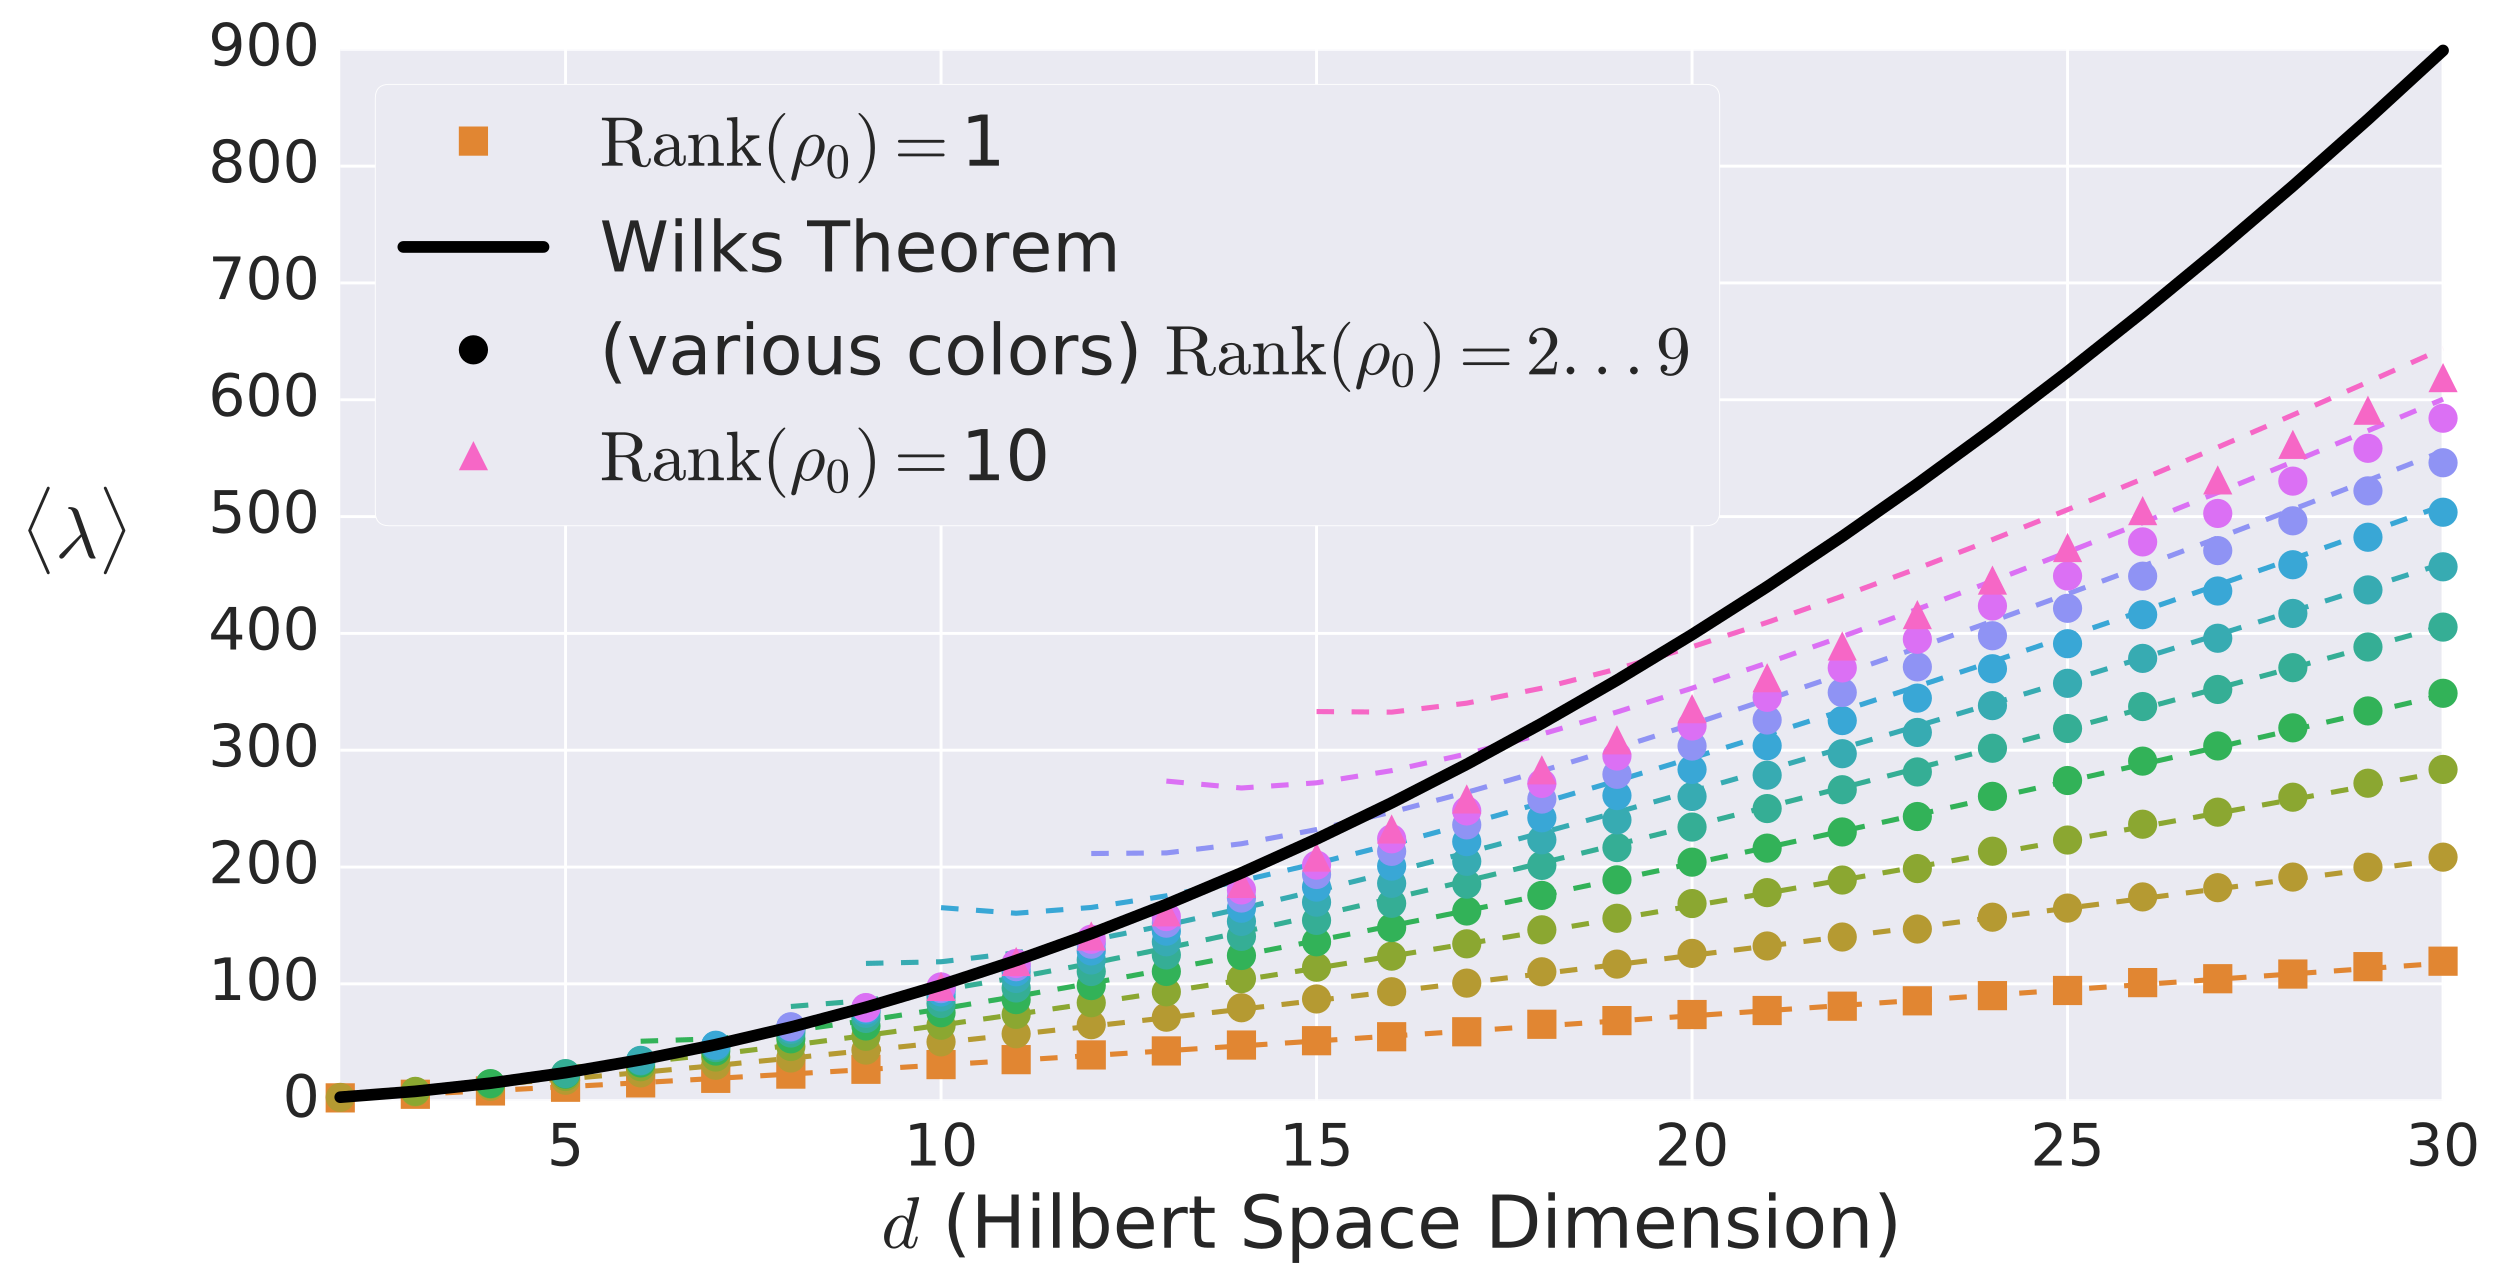 <?xml version="1.0" encoding="utf-8" standalone="no"?>
<!DOCTYPE svg PUBLIC "-//W3C//DTD SVG 1.1//EN"
  "http://www.w3.org/Graphics/SVG/1.1/DTD/svg11.dtd">
<!-- Created with matplotlib (http://matplotlib.org/) -->
<svg height="439pt" version="1.1" viewBox="0 0 856 439" width="856pt" xmlns="http://www.w3.org/2000/svg" xmlns:xlink="http://www.w3.org/1999/xlink">
 <defs>
  <style type="text/css">
*{stroke-linecap:butt;stroke-linejoin:round;stroke-miterlimit:100000;}
  </style>
 </defs>
 <g id="figure_1">
  <g id="patch_1">
   <path d="M 0 439.684 
L 856.425 439.684 
L 856.425 0 
L 0 0 
z
" style="fill:#ffffff;"/>
  </g>
  <g id="axes_1">
   <g id="patch_2">
    <path d="M 116.5 376.878 
L 836.5 376.878 
L 836.5 16.878 
L 116.5 16.878 
z
" style="fill:#eaeaf2;"/>
   </g>
   <g id="matplotlib.axis_1">
    <g id="xtick_1">
     <g id="line2d_1">
      <path clip-path="url(#pc74e7953eb)" d="M 193.643 376.878 
L 193.643 16.878 
" style="fill:none;stroke:#ffffff;stroke-linecap:round;"/>
     </g>
     <g id="line2d_2">
      <defs>
       <path d="M 0 0 
L 0 0 
" id="mb6be9be68b" style="stroke:#262626;"/>
      </defs>
      <g>
       <use style="fill:#262626;stroke:#262626;" x="193.643" xlink:href="#mb6be9be68b" y="376.878"/>
      </g>
     </g>
     <g id="line2d_3">
      <g>
       <use style="fill:#262626;stroke:#262626;" x="193.643" xlink:href="#mb6be9be68b" y="16.878"/>
      </g>
     </g>
     <g id="text_1">
      <!-- 5 -->
      <defs>
       <path d="M 10.797 72.906 
L 49.516 72.906 
L 49.516 64.594 
L 19.828 64.594 
L 19.828 46.734 
Q 21.969 47.469 24.109 47.828 
Q 26.266 48.188 28.422 48.188 
Q 40.625 48.188 47.75 41.5 
Q 54.891 34.812 54.891 23.391 
Q 54.891 11.625 47.562 5.094 
Q 40.234 -1.422 26.906 -1.422 
Q 22.312 -1.422 17.547 -0.641 
Q 12.797 0.141 7.719 1.703 
L 7.719 11.625 
Q 12.109 9.234 16.797 8.062 
Q 21.484 6.891 26.703 6.891 
Q 35.156 6.891 40.078 11.328 
Q 45.016 15.766 45.016 23.391 
Q 45.016 31 40.078 35.438 
Q 35.156 39.891 26.703 39.891 
Q 22.75 39.891 18.812 39.016 
Q 14.891 38.141 10.797 36.281 
z
" id="BitstreamVeraSans-Roman-35"/>
      </defs>
      <g style="fill:#262626;" transform="translate(187.28 399.075)scale(0.2 -0.2)">
       <use xlink:href="#BitstreamVeraSans-Roman-35"/>
      </g>
     </g>
    </g>
    <g id="xtick_2">
     <g id="line2d_4">
      <path clip-path="url(#pc74e7953eb)" d="M 322.214 376.878 
L 322.214 16.878 
" style="fill:none;stroke:#ffffff;stroke-linecap:round;"/>
     </g>
     <g id="line2d_5">
      <g>
       <use style="fill:#262626;stroke:#262626;" x="322.214" xlink:href="#mb6be9be68b" y="376.878"/>
      </g>
     </g>
     <g id="line2d_6">
      <g>
       <use style="fill:#262626;stroke:#262626;" x="322.214" xlink:href="#mb6be9be68b" y="16.878"/>
      </g>
     </g>
     <g id="text_2">
      <!-- 10 -->
      <defs>
       <path d="M 31.781 66.406 
Q 24.172 66.406 20.328 58.906 
Q 16.5 51.422 16.5 36.375 
Q 16.5 21.391 20.328 13.891 
Q 24.172 6.391 31.781 6.391 
Q 39.453 6.391 43.281 13.891 
Q 47.125 21.391 47.125 36.375 
Q 47.125 51.422 43.281 58.906 
Q 39.453 66.406 31.781 66.406 
M 31.781 74.219 
Q 44.047 74.219 50.516 64.516 
Q 56.984 54.828 56.984 36.375 
Q 56.984 17.969 50.516 8.266 
Q 44.047 -1.422 31.781 -1.422 
Q 19.531 -1.422 13.062 8.266 
Q 6.594 17.969 6.594 36.375 
Q 6.594 54.828 13.062 64.516 
Q 19.531 74.219 31.781 74.219 
" id="BitstreamVeraSans-Roman-30"/>
       <path d="M 12.406 8.297 
L 28.516 8.297 
L 28.516 63.922 
L 10.984 60.406 
L 10.984 69.391 
L 28.422 72.906 
L 38.281 72.906 
L 38.281 8.297 
L 54.391 8.297 
L 54.391 0 
L 12.406 0 
z
" id="BitstreamVeraSans-Roman-31"/>
      </defs>
      <g style="fill:#262626;" transform="translate(309.489 399.075)scale(0.2 -0.2)">
       <use xlink:href="#BitstreamVeraSans-Roman-31"/>
       <use x="63.623" xlink:href="#BitstreamVeraSans-Roman-30"/>
      </g>
     </g>
    </g>
    <g id="xtick_3">
     <g id="line2d_7">
      <path clip-path="url(#pc74e7953eb)" d="M 450.786 376.878 
L 450.786 16.878 
" style="fill:none;stroke:#ffffff;stroke-linecap:round;"/>
     </g>
     <g id="line2d_8">
      <g>
       <use style="fill:#262626;stroke:#262626;" x="450.786" xlink:href="#mb6be9be68b" y="376.878"/>
      </g>
     </g>
     <g id="line2d_9">
      <g>
       <use style="fill:#262626;stroke:#262626;" x="450.786" xlink:href="#mb6be9be68b" y="16.878"/>
      </g>
     </g>
     <g id="text_3">
      <!-- 15 -->
      <g style="fill:#262626;" transform="translate(438.061 399.075)scale(0.2 -0.2)">
       <use xlink:href="#BitstreamVeraSans-Roman-31"/>
       <use x="63.623" xlink:href="#BitstreamVeraSans-Roman-35"/>
      </g>
     </g>
    </g>
    <g id="xtick_4">
     <g id="line2d_10">
      <path clip-path="url(#pc74e7953eb)" d="M 579.357 376.878 
L 579.357 16.878 
" style="fill:none;stroke:#ffffff;stroke-linecap:round;"/>
     </g>
     <g id="line2d_11">
      <g>
       <use style="fill:#262626;stroke:#262626;" x="579.357" xlink:href="#mb6be9be68b" y="376.878"/>
      </g>
     </g>
     <g id="line2d_12">
      <g>
       <use style="fill:#262626;stroke:#262626;" x="579.357" xlink:href="#mb6be9be68b" y="16.878"/>
      </g>
     </g>
     <g id="text_4">
      <!-- 20 -->
      <defs>
       <path d="M 19.188 8.297 
L 53.609 8.297 
L 53.609 0 
L 7.328 0 
L 7.328 8.297 
Q 12.938 14.109 22.625 23.891 
Q 32.328 33.688 34.812 36.531 
Q 39.547 41.844 41.422 45.531 
Q 43.312 49.219 43.312 52.781 
Q 43.312 58.594 39.234 62.25 
Q 35.156 65.922 28.609 65.922 
Q 23.969 65.922 18.812 64.312 
Q 13.672 62.703 7.812 59.422 
L 7.812 69.391 
Q 13.766 71.781 18.938 73 
Q 24.125 74.219 28.422 74.219 
Q 39.75 74.219 46.484 68.547 
Q 53.219 62.891 53.219 53.422 
Q 53.219 48.922 51.531 44.891 
Q 49.859 40.875 45.406 35.406 
Q 44.188 33.984 37.641 27.219 
Q 31.109 20.453 19.188 8.297 
" id="BitstreamVeraSans-Roman-32"/>
      </defs>
      <g style="fill:#262626;" transform="translate(566.632 399.075)scale(0.2 -0.2)">
       <use xlink:href="#BitstreamVeraSans-Roman-32"/>
       <use x="63.623" xlink:href="#BitstreamVeraSans-Roman-30"/>
      </g>
     </g>
    </g>
    <g id="xtick_5">
     <g id="line2d_13">
      <path clip-path="url(#pc74e7953eb)" d="M 707.929 376.878 
L 707.929 16.878 
" style="fill:none;stroke:#ffffff;stroke-linecap:round;"/>
     </g>
     <g id="line2d_14">
      <g>
       <use style="fill:#262626;stroke:#262626;" x="707.929" xlink:href="#mb6be9be68b" y="376.878"/>
      </g>
     </g>
     <g id="line2d_15">
      <g>
       <use style="fill:#262626;stroke:#262626;" x="707.929" xlink:href="#mb6be9be68b" y="16.878"/>
      </g>
     </g>
     <g id="text_5">
      <!-- 25 -->
      <g style="fill:#262626;" transform="translate(695.204 399.075)scale(0.2 -0.2)">
       <use xlink:href="#BitstreamVeraSans-Roman-32"/>
       <use x="63.623" xlink:href="#BitstreamVeraSans-Roman-35"/>
      </g>
     </g>
    </g>
    <g id="xtick_6">
     <g id="line2d_16">
      <path clip-path="url(#pc74e7953eb)" d="M 836.5 376.878 
L 836.5 16.878 
" style="fill:none;stroke:#ffffff;stroke-linecap:round;"/>
     </g>
     <g id="line2d_17">
      <g>
       <use style="fill:#262626;stroke:#262626;" x="836.5" xlink:href="#mb6be9be68b" y="376.878"/>
      </g>
     </g>
     <g id="line2d_18">
      <g>
       <use style="fill:#262626;stroke:#262626;" x="836.5" xlink:href="#mb6be9be68b" y="16.878"/>
      </g>
     </g>
     <g id="text_6">
      <!-- 30 -->
      <defs>
       <path d="M 40.578 39.312 
Q 47.656 37.797 51.625 33 
Q 55.609 28.219 55.609 21.188 
Q 55.609 10.406 48.188 4.484 
Q 40.766 -1.422 27.094 -1.422 
Q 22.516 -1.422 17.656 -0.516 
Q 12.797 0.391 7.625 2.203 
L 7.625 11.719 
Q 11.719 9.328 16.594 8.109 
Q 21.484 6.891 26.812 6.891 
Q 36.078 6.891 40.938 10.547 
Q 45.797 14.203 45.797 21.188 
Q 45.797 27.641 41.281 31.266 
Q 36.766 34.906 28.719 34.906 
L 20.219 34.906 
L 20.219 43.016 
L 29.109 43.016 
Q 36.375 43.016 40.234 45.922 
Q 44.094 48.828 44.094 54.297 
Q 44.094 59.906 40.109 62.906 
Q 36.141 65.922 28.719 65.922 
Q 24.656 65.922 20.016 65.031 
Q 15.375 64.156 9.812 62.312 
L 9.812 71.094 
Q 15.438 72.656 20.344 73.438 
Q 25.25 74.219 29.594 74.219 
Q 40.828 74.219 47.359 69.109 
Q 53.906 64.016 53.906 55.328 
Q 53.906 49.266 50.438 45.094 
Q 46.969 40.922 40.578 39.312 
" id="BitstreamVeraSans-Roman-33"/>
      </defs>
      <g style="fill:#262626;" transform="translate(823.775 399.075)scale(0.2 -0.2)">
       <use xlink:href="#BitstreamVeraSans-Roman-33"/>
       <use x="63.623" xlink:href="#BitstreamVeraSans-Roman-30"/>
      </g>
     </g>
    </g>
    <g id="text_7">
     <!-- $d$ (Hilbert Space Dimension) -->
     <defs>
      <path id="BitstreamVeraSans-Roman-20"/>
      <path d="M 54.891 33.016 
L 54.891 0 
L 45.906 0 
L 45.906 32.719 
Q 45.906 40.484 42.875 44.328 
Q 39.844 48.188 33.797 48.188 
Q 26.516 48.188 22.312 43.547 
Q 18.109 38.922 18.109 30.906 
L 18.109 0 
L 9.078 0 
L 9.078 54.688 
L 18.109 54.688 
L 18.109 46.188 
Q 21.344 51.125 25.703 53.562 
Q 30.078 56 35.797 56 
Q 45.219 56 50.047 50.172 
Q 54.891 44.344 54.891 33.016 
" id="BitstreamVeraSans-Roman-6e"/>
      <path d="M 31 75.875 
Q 24.469 64.656 21.281 53.656 
Q 18.109 42.672 18.109 31.391 
Q 18.109 20.125 21.312 9.062 
Q 24.516 -2 31 -13.188 
L 23.188 -13.188 
Q 15.875 -1.703 12.234 9.375 
Q 8.594 20.453 8.594 31.391 
Q 8.594 42.281 12.203 53.312 
Q 15.828 64.359 23.188 75.875 
z
" id="BitstreamVeraSans-Roman-28"/>
      <path d="M 30.609 48.391 
Q 23.391 48.391 19.188 42.75 
Q 14.984 37.109 14.984 27.297 
Q 14.984 17.484 19.156 11.844 
Q 23.344 6.203 30.609 6.203 
Q 37.797 6.203 41.984 11.859 
Q 46.188 17.531 46.188 27.297 
Q 46.188 37.016 41.984 42.703 
Q 37.797 48.391 30.609 48.391 
M 30.609 56 
Q 42.328 56 49.016 48.375 
Q 55.719 40.766 55.719 27.297 
Q 55.719 13.875 49.016 6.219 
Q 42.328 -1.422 30.609 -1.422 
Q 18.844 -1.422 12.172 6.219 
Q 5.516 13.875 5.516 27.297 
Q 5.516 40.766 12.172 48.375 
Q 18.844 56 30.609 56 
" id="BitstreamVeraSans-Roman-6f"/>
      <path d="M 8.016 75.875 
L 15.828 75.875 
Q 23.141 64.359 26.781 53.312 
Q 30.422 42.281 30.422 31.391 
Q 30.422 20.453 26.781 9.375 
Q 23.141 -1.703 15.828 -13.188 
L 8.016 -13.188 
Q 14.5 -2 17.703 9.062 
Q 20.906 20.125 20.906 31.391 
Q 20.906 42.672 17.703 53.656 
Q 14.5 64.656 8.016 75.875 
" id="BitstreamVeraSans-Roman-29"/>
      <path d="M 9.422 75.984 
L 18.406 75.984 
L 18.406 0 
L 9.422 0 
z
" id="BitstreamVeraSans-Roman-6c"/>
      <path d="M 19.672 64.797 
L 19.672 8.109 
L 31.594 8.109 
Q 46.688 8.109 53.688 14.938 
Q 60.688 21.781 60.688 36.531 
Q 60.688 51.172 53.688 57.984 
Q 46.688 64.797 31.594 64.797 
z
M 9.812 72.906 
L 30.078 72.906 
Q 51.266 72.906 61.172 64.094 
Q 71.094 55.281 71.094 36.531 
Q 71.094 17.672 61.125 8.828 
Q 51.172 0 30.078 0 
L 9.812 0 
z
" id="BitstreamVeraSans-Roman-44"/>
      <path d="M 34.281 27.484 
Q 23.391 27.484 19.188 25 
Q 14.984 22.516 14.984 16.5 
Q 14.984 11.719 18.141 8.906 
Q 21.297 6.109 26.703 6.109 
Q 34.188 6.109 38.703 11.406 
Q 43.219 16.703 43.219 25.484 
L 43.219 27.484 
z
M 52.203 31.203 
L 52.203 0 
L 43.219 0 
L 43.219 8.297 
Q 40.141 3.328 35.547 0.953 
Q 30.953 -1.422 24.312 -1.422 
Q 15.922 -1.422 10.953 3.297 
Q 6 8.016 6 15.922 
Q 6 25.141 12.172 29.828 
Q 18.359 34.516 30.609 34.516 
L 43.219 34.516 
L 43.219 35.406 
Q 43.219 41.609 39.141 45 
Q 35.062 48.391 27.688 48.391 
Q 23 48.391 18.547 47.266 
Q 14.109 46.141 10.016 43.891 
L 10.016 52.203 
Q 14.938 54.109 19.578 55.047 
Q 24.219 56 28.609 56 
Q 40.484 56 46.344 49.844 
Q 52.203 43.703 52.203 31.203 
" id="BitstreamVeraSans-Roman-61"/>
      <path d="M 53.516 70.516 
L 53.516 60.891 
Q 47.906 63.578 42.922 64.891 
Q 37.938 66.219 33.297 66.219 
Q 25.25 66.219 20.875 63.094 
Q 16.5 59.969 16.5 54.203 
Q 16.5 49.359 19.406 46.891 
Q 22.312 44.438 30.422 42.922 
L 36.375 41.703 
Q 47.406 39.594 52.656 34.297 
Q 57.906 29 57.906 20.125 
Q 57.906 9.516 50.797 4.047 
Q 43.703 -1.422 29.984 -1.422 
Q 24.812 -1.422 18.969 -0.25 
Q 13.141 0.922 6.891 3.219 
L 6.891 13.375 
Q 12.891 10.016 18.656 8.297 
Q 24.422 6.594 29.984 6.594 
Q 38.422 6.594 43.016 9.906 
Q 47.609 13.234 47.609 19.391 
Q 47.609 24.75 44.312 27.781 
Q 41.016 30.812 33.5 32.328 
L 27.484 33.5 
Q 16.453 35.688 11.516 40.375 
Q 6.594 45.062 6.594 53.422 
Q 6.594 63.094 13.406 68.656 
Q 20.219 74.219 32.172 74.219 
Q 37.312 74.219 42.625 73.281 
Q 47.953 72.359 53.516 70.516 
" id="BitstreamVeraSans-Roman-53"/>
      <path d="M 9.422 54.688 
L 18.406 54.688 
L 18.406 0 
L 9.422 0 
z
M 9.422 75.984 
L 18.406 75.984 
L 18.406 64.594 
L 9.422 64.594 
z
" id="BitstreamVeraSans-Roman-69"/>
      <path d="M 17.391 -1.125 
Q 11.078 -1.125 7.438 3.641 
Q 3.812 8.406 3.812 14.891 
Q 3.812 21.297 7.125 28.172 
Q 10.453 35.062 16.094 39.625 
Q 21.734 44.188 28.219 44.188 
Q 31.156 44.188 33.516 42.547 
Q 35.891 40.922 37.203 38.188 
L 42.828 60.5 
Q 43.219 62.203 43.312 63.188 
Q 43.312 64.797 36.812 64.797 
Q 35.797 64.797 35.797 66.109 
Q 35.844 66.359 36.016 66.984 
Q 36.188 67.625 36.453 67.969 
Q 36.719 68.312 37.203 68.312 
L 50.688 69.391 
Q 51.906 69.391 51.906 68.109 
L 37.5 10.594 
Q 36.812 8.938 36.812 5.812 
Q 36.812 1.516 39.703 1.516 
Q 42.828 1.516 44.453 5.484 
Q 46.094 9.469 47.219 14.703 
Q 47.406 15.281 48 15.281 
L 49.219 15.281 
Q 49.609 15.281 49.844 14.938 
Q 50.094 14.594 50.094 14.312 
Q 48.344 7.328 46.266 3.094 
Q 44.188 -1.125 39.5 -1.125 
Q 36.141 -1.125 33.547 0.844 
Q 30.953 2.828 30.328 6.109 
Q 23.875 -1.125 17.391 -1.125 
M 17.484 1.516 
Q 21.094 1.516 24.484 4.219 
Q 27.875 6.938 30.328 10.594 
Q 30.422 10.688 30.422 10.984 
L 35.891 33.016 
Q 35.297 36.531 33.297 39.062 
Q 31.297 41.609 27.984 41.609 
Q 24.609 41.609 21.703 38.844 
Q 18.797 36.078 16.797 32.328 
Q 14.844 28.328 13.062 21.344 
Q 11.281 14.359 11.281 10.5 
Q 11.281 7.031 12.766 4.266 
Q 14.266 1.516 17.484 1.516 
" id="Cmmi10-64"/>
      <path d="M 48.781 52.594 
L 48.781 44.188 
Q 44.969 46.297 41.141 47.344 
Q 37.312 48.391 33.406 48.391 
Q 24.656 48.391 19.812 42.844 
Q 14.984 37.312 14.984 27.297 
Q 14.984 17.281 19.812 11.734 
Q 24.656 6.203 33.406 6.203 
Q 37.312 6.203 41.141 7.25 
Q 44.969 8.297 48.781 10.406 
L 48.781 2.094 
Q 45.016 0.344 40.984 -0.531 
Q 36.969 -1.422 32.422 -1.422 
Q 20.062 -1.422 12.781 6.344 
Q 5.516 14.109 5.516 27.297 
Q 5.516 40.672 12.859 48.328 
Q 20.219 56 33.016 56 
Q 37.156 56 41.109 55.141 
Q 45.062 54.297 48.781 52.594 
" id="BitstreamVeraSans-Roman-63"/>
      <path d="M 52 44.188 
Q 55.375 50.25 60.062 53.125 
Q 64.75 56 71.094 56 
Q 79.641 56 84.281 50.016 
Q 88.922 44.047 88.922 33.016 
L 88.922 0 
L 79.891 0 
L 79.891 32.719 
Q 79.891 40.578 77.094 44.375 
Q 74.312 48.188 68.609 48.188 
Q 61.625 48.188 57.562 43.547 
Q 53.516 38.922 53.516 30.906 
L 53.516 0 
L 44.484 0 
L 44.484 32.719 
Q 44.484 40.625 41.703 44.406 
Q 38.922 48.188 33.109 48.188 
Q 26.219 48.188 22.156 43.531 
Q 18.109 38.875 18.109 30.906 
L 18.109 0 
L 9.078 0 
L 9.078 54.688 
L 18.109 54.688 
L 18.109 46.188 
Q 21.188 51.219 25.484 53.609 
Q 29.781 56 35.688 56 
Q 41.656 56 45.828 52.969 
Q 50 49.953 52 44.188 
" id="BitstreamVeraSans-Roman-6d"/>
      <path d="M 56.203 29.594 
L 56.203 25.203 
L 14.891 25.203 
Q 15.484 15.922 20.484 11.062 
Q 25.484 6.203 34.422 6.203 
Q 39.594 6.203 44.453 7.469 
Q 49.312 8.734 54.109 11.281 
L 54.109 2.781 
Q 49.266 0.734 44.188 -0.344 
Q 39.109 -1.422 33.891 -1.422 
Q 20.797 -1.422 13.156 6.188 
Q 5.516 13.812 5.516 26.812 
Q 5.516 40.234 12.766 48.109 
Q 20.016 56 32.328 56 
Q 43.359 56 49.781 48.891 
Q 56.203 41.797 56.203 29.594 
M 47.219 32.234 
Q 47.125 39.594 43.094 43.984 
Q 39.062 48.391 32.422 48.391 
Q 24.906 48.391 20.391 44.141 
Q 15.875 39.891 15.188 32.172 
z
" id="BitstreamVeraSans-Roman-65"/>
      <path d="M 18.312 70.219 
L 18.312 54.688 
L 36.812 54.688 
L 36.812 47.703 
L 18.312 47.703 
L 18.312 18.016 
Q 18.312 11.328 20.141 9.422 
Q 21.969 7.516 27.594 7.516 
L 36.812 7.516 
L 36.812 0 
L 27.594 0 
Q 17.188 0 13.234 3.875 
Q 9.281 7.766 9.281 18.016 
L 9.281 47.703 
L 2.688 47.703 
L 2.688 54.688 
L 9.281 54.688 
L 9.281 70.219 
z
" id="BitstreamVeraSans-Roman-74"/>
      <path d="M 48.688 27.297 
Q 48.688 37.203 44.609 42.844 
Q 40.531 48.484 33.406 48.484 
Q 26.266 48.484 22.188 42.844 
Q 18.109 37.203 18.109 27.297 
Q 18.109 17.391 22.188 11.75 
Q 26.266 6.109 33.406 6.109 
Q 40.531 6.109 44.609 11.75 
Q 48.688 17.391 48.688 27.297 
M 18.109 46.391 
Q 20.953 51.266 25.266 53.625 
Q 29.594 56 35.594 56 
Q 45.562 56 51.781 48.094 
Q 58.016 40.188 58.016 27.297 
Q 58.016 14.406 51.781 6.484 
Q 45.562 -1.422 35.594 -1.422 
Q 29.594 -1.422 25.266 0.953 
Q 20.953 3.328 18.109 8.203 
L 18.109 0 
L 9.078 0 
L 9.078 75.984 
L 18.109 75.984 
z
" id="BitstreamVeraSans-Roman-62"/>
      <path d="M 41.109 46.297 
Q 39.594 47.172 37.812 47.578 
Q 36.031 48 33.891 48 
Q 26.266 48 22.188 43.047 
Q 18.109 38.094 18.109 28.812 
L 18.109 0 
L 9.078 0 
L 9.078 54.688 
L 18.109 54.688 
L 18.109 46.188 
Q 20.953 51.172 25.484 53.578 
Q 30.031 56 36.531 56 
Q 37.453 56 38.578 55.875 
Q 39.703 55.766 41.062 55.516 
z
" id="BitstreamVeraSans-Roman-72"/>
      <path d="M 44.281 53.078 
L 44.281 44.578 
Q 40.484 46.531 36.375 47.5 
Q 32.281 48.484 27.875 48.484 
Q 21.188 48.484 17.844 46.438 
Q 14.5 44.391 14.5 40.281 
Q 14.5 37.156 16.891 35.375 
Q 19.281 33.594 26.516 31.984 
L 29.594 31.297 
Q 39.156 29.25 43.188 25.516 
Q 47.219 21.781 47.219 15.094 
Q 47.219 7.469 41.188 3.016 
Q 35.156 -1.422 24.609 -1.422 
Q 20.219 -1.422 15.453 -0.562 
Q 10.688 0.297 5.422 2 
L 5.422 11.281 
Q 10.406 8.688 15.234 7.391 
Q 20.062 6.109 24.812 6.109 
Q 31.156 6.109 34.562 8.281 
Q 37.984 10.453 37.984 14.406 
Q 37.984 18.062 35.516 20.016 
Q 33.062 21.969 24.703 23.781 
L 21.578 24.516 
Q 13.234 26.266 9.516 29.906 
Q 5.812 33.547 5.812 39.891 
Q 5.812 47.609 11.281 51.797 
Q 16.75 56 26.812 56 
Q 31.781 56 36.172 55.266 
Q 40.578 54.547 44.281 53.078 
" id="BitstreamVeraSans-Roman-73"/>
      <path d="M 18.109 8.203 
L 18.109 -20.797 
L 9.078 -20.797 
L 9.078 54.688 
L 18.109 54.688 
L 18.109 46.391 
Q 20.953 51.266 25.266 53.625 
Q 29.594 56 35.594 56 
Q 45.562 56 51.781 48.094 
Q 58.016 40.188 58.016 27.297 
Q 58.016 14.406 51.781 6.484 
Q 45.562 -1.422 35.594 -1.422 
Q 29.594 -1.422 25.266 0.953 
Q 20.953 3.328 18.109 8.203 
M 48.688 27.297 
Q 48.688 37.203 44.609 42.844 
Q 40.531 48.484 33.406 48.484 
Q 26.266 48.484 22.188 42.844 
Q 18.109 37.203 18.109 27.297 
Q 18.109 17.391 22.188 11.75 
Q 26.266 6.109 33.406 6.109 
Q 40.531 6.109 44.609 11.75 
Q 48.688 17.391 48.688 27.297 
" id="BitstreamVeraSans-Roman-70"/>
      <path d="M 9.812 72.906 
L 19.672 72.906 
L 19.672 43.016 
L 55.516 43.016 
L 55.516 72.906 
L 65.375 72.906 
L 65.375 0 
L 55.516 0 
L 55.516 34.719 
L 19.672 34.719 
L 19.672 0 
L 9.812 0 
z
" id="BitstreamVeraSans-Roman-48"/>
     </defs>
     <g style="fill:#262626;" transform="translate(301.75 427.234)scale(0.25 -0.25)">
      <use transform="translate(0.0 0.016)" xlink:href="#Cmmi10-64"/>
      <use transform="translate(52.002 0.016)" xlink:href="#BitstreamVeraSans-Roman-20"/>
      <use transform="translate(83.789 0.016)" xlink:href="#BitstreamVeraSans-Roman-28"/>
      <use transform="translate(122.803 0.016)" xlink:href="#BitstreamVeraSans-Roman-48"/>
      <use transform="translate(197.998 0.016)" xlink:href="#BitstreamVeraSans-Roman-69"/>
      <use transform="translate(225.781 0.016)" xlink:href="#BitstreamVeraSans-Roman-6c"/>
      <use transform="translate(253.564 0.016)" xlink:href="#BitstreamVeraSans-Roman-62"/>
      <use transform="translate(317.041 0.016)" xlink:href="#BitstreamVeraSans-Roman-65"/>
      <use transform="translate(378.564 0.016)" xlink:href="#BitstreamVeraSans-Roman-72"/>
      <use transform="translate(419.678 0.016)" xlink:href="#BitstreamVeraSans-Roman-74"/>
      <use transform="translate(458.887 0.016)" xlink:href="#BitstreamVeraSans-Roman-20"/>
      <use transform="translate(490.674 0.016)" xlink:href="#BitstreamVeraSans-Roman-53"/>
      <use transform="translate(554.15 0.016)" xlink:href="#BitstreamVeraSans-Roman-70"/>
      <use transform="translate(617.627 0.016)" xlink:href="#BitstreamVeraSans-Roman-61"/>
      <use transform="translate(678.906 0.016)" xlink:href="#BitstreamVeraSans-Roman-63"/>
      <use transform="translate(733.887 0.016)" xlink:href="#BitstreamVeraSans-Roman-65"/>
      <use transform="translate(795.41 0.016)" xlink:href="#BitstreamVeraSans-Roman-20"/>
      <use transform="translate(827.197 0.016)" xlink:href="#BitstreamVeraSans-Roman-44"/>
      <use transform="translate(904.199 0.016)" xlink:href="#BitstreamVeraSans-Roman-69"/>
      <use transform="translate(931.982 0.016)" xlink:href="#BitstreamVeraSans-Roman-6d"/>
      <use transform="translate(1029.395 0.016)" xlink:href="#BitstreamVeraSans-Roman-65"/>
      <use transform="translate(1090.918 0.016)" xlink:href="#BitstreamVeraSans-Roman-6e"/>
      <use transform="translate(1154.297 0.016)" xlink:href="#BitstreamVeraSans-Roman-73"/>
      <use transform="translate(1206.396 0.016)" xlink:href="#BitstreamVeraSans-Roman-69"/>
      <use transform="translate(1234.18 0.016)" xlink:href="#BitstreamVeraSans-Roman-6f"/>
      <use transform="translate(1295.361 0.016)" xlink:href="#BitstreamVeraSans-Roman-6e"/>
      <use transform="translate(1358.74 0.016)" xlink:href="#BitstreamVeraSans-Roman-29"/>
     </g>
    </g>
   </g>
   <g id="matplotlib.axis_2">
    <g id="ytick_1">
     <g id="line2d_19">
      <path clip-path="url(#pc74e7953eb)" d="M 116.5 376.878 
L 836.5 376.878 
" style="fill:none;stroke:#ffffff;stroke-linecap:round;"/>
     </g>
     <g id="line2d_20">
      <g>
       <use style="fill:#262626;stroke:#262626;" x="116.5" xlink:href="#mb6be9be68b" y="376.878"/>
      </g>
     </g>
     <g id="line2d_21">
      <g>
       <use style="fill:#262626;stroke:#262626;" x="836.5" xlink:href="#mb6be9be68b" y="376.878"/>
      </g>
     </g>
     <g id="text_8">
      <!-- 0 -->
      <g style="fill:#262626;" transform="translate(96.775 382.397)scale(0.2 -0.2)">
       <use xlink:href="#BitstreamVeraSans-Roman-30"/>
      </g>
     </g>
    </g>
    <g id="ytick_2">
     <g id="line2d_22">
      <path clip-path="url(#pc74e7953eb)" d="M 116.5 336.878 
L 836.5 336.878 
" style="fill:none;stroke:#ffffff;stroke-linecap:round;"/>
     </g>
     <g id="line2d_23">
      <g>
       <use style="fill:#262626;stroke:#262626;" x="116.5" xlink:href="#mb6be9be68b" y="336.878"/>
      </g>
     </g>
     <g id="line2d_24">
      <g>
       <use style="fill:#262626;stroke:#262626;" x="836.5" xlink:href="#mb6be9be68b" y="336.878"/>
      </g>
     </g>
     <g id="text_9">
      <!-- 100 -->
      <g style="fill:#262626;" transform="translate(71.325 342.397)scale(0.2 -0.2)">
       <use xlink:href="#BitstreamVeraSans-Roman-31"/>
       <use x="63.623" xlink:href="#BitstreamVeraSans-Roman-30"/>
       <use x="127.246" xlink:href="#BitstreamVeraSans-Roman-30"/>
      </g>
     </g>
    </g>
    <g id="ytick_3">
     <g id="line2d_25">
      <path clip-path="url(#pc74e7953eb)" d="M 116.5 296.878 
L 836.5 296.878 
" style="fill:none;stroke:#ffffff;stroke-linecap:round;"/>
     </g>
     <g id="line2d_26">
      <g>
       <use style="fill:#262626;stroke:#262626;" x="116.5" xlink:href="#mb6be9be68b" y="296.878"/>
      </g>
     </g>
     <g id="line2d_27">
      <g>
       <use style="fill:#262626;stroke:#262626;" x="836.5" xlink:href="#mb6be9be68b" y="296.878"/>
      </g>
     </g>
     <g id="text_10">
      <!-- 200 -->
      <g style="fill:#262626;" transform="translate(71.325 302.397)scale(0.2 -0.2)">
       <use xlink:href="#BitstreamVeraSans-Roman-32"/>
       <use x="63.623" xlink:href="#BitstreamVeraSans-Roman-30"/>
       <use x="127.246" xlink:href="#BitstreamVeraSans-Roman-30"/>
      </g>
     </g>
    </g>
    <g id="ytick_4">
     <g id="line2d_28">
      <path clip-path="url(#pc74e7953eb)" d="M 116.5 256.878 
L 836.5 256.878 
" style="fill:none;stroke:#ffffff;stroke-linecap:round;"/>
     </g>
     <g id="line2d_29">
      <g>
       <use style="fill:#262626;stroke:#262626;" x="116.5" xlink:href="#mb6be9be68b" y="256.878"/>
      </g>
     </g>
     <g id="line2d_30">
      <g>
       <use style="fill:#262626;stroke:#262626;" x="836.5" xlink:href="#mb6be9be68b" y="256.878"/>
      </g>
     </g>
     <g id="text_11">
      <!-- 300 -->
      <g style="fill:#262626;" transform="translate(71.325 262.397)scale(0.2 -0.2)">
       <use xlink:href="#BitstreamVeraSans-Roman-33"/>
       <use x="63.623" xlink:href="#BitstreamVeraSans-Roman-30"/>
       <use x="127.246" xlink:href="#BitstreamVeraSans-Roman-30"/>
      </g>
     </g>
    </g>
    <g id="ytick_5">
     <g id="line2d_31">
      <path clip-path="url(#pc74e7953eb)" d="M 116.5 216.878 
L 836.5 216.878 
" style="fill:none;stroke:#ffffff;stroke-linecap:round;"/>
     </g>
     <g id="line2d_32">
      <g>
       <use style="fill:#262626;stroke:#262626;" x="116.5" xlink:href="#mb6be9be68b" y="216.878"/>
      </g>
     </g>
     <g id="line2d_33">
      <g>
       <use style="fill:#262626;stroke:#262626;" x="836.5" xlink:href="#mb6be9be68b" y="216.878"/>
      </g>
     </g>
     <g id="text_12">
      <!-- 400 -->
      <defs>
       <path d="M 37.797 64.312 
L 12.891 25.391 
L 37.797 25.391 
z
M 35.203 72.906 
L 47.609 72.906 
L 47.609 25.391 
L 58.016 25.391 
L 58.016 17.188 
L 47.609 17.188 
L 47.609 0 
L 37.797 0 
L 37.797 17.188 
L 4.891 17.188 
L 4.891 26.703 
z
" id="BitstreamVeraSans-Roman-34"/>
      </defs>
      <g style="fill:#262626;" transform="translate(71.325 222.397)scale(0.2 -0.2)">
       <use xlink:href="#BitstreamVeraSans-Roman-34"/>
       <use x="63.623" xlink:href="#BitstreamVeraSans-Roman-30"/>
       <use x="127.246" xlink:href="#BitstreamVeraSans-Roman-30"/>
      </g>
     </g>
    </g>
    <g id="ytick_6">
     <g id="line2d_34">
      <path clip-path="url(#pc74e7953eb)" d="M 116.5 176.878 
L 836.5 176.878 
" style="fill:none;stroke:#ffffff;stroke-linecap:round;"/>
     </g>
     <g id="line2d_35">
      <g>
       <use style="fill:#262626;stroke:#262626;" x="116.5" xlink:href="#mb6be9be68b" y="176.878"/>
      </g>
     </g>
     <g id="line2d_36">
      <g>
       <use style="fill:#262626;stroke:#262626;" x="836.5" xlink:href="#mb6be9be68b" y="176.878"/>
      </g>
     </g>
     <g id="text_13">
      <!-- 500 -->
      <g style="fill:#262626;" transform="translate(71.325 182.397)scale(0.2 -0.2)">
       <use xlink:href="#BitstreamVeraSans-Roman-35"/>
       <use x="63.623" xlink:href="#BitstreamVeraSans-Roman-30"/>
       <use x="127.246" xlink:href="#BitstreamVeraSans-Roman-30"/>
      </g>
     </g>
    </g>
    <g id="ytick_7">
     <g id="line2d_37">
      <path clip-path="url(#pc74e7953eb)" d="M 116.5 136.878 
L 836.5 136.878 
" style="fill:none;stroke:#ffffff;stroke-linecap:round;"/>
     </g>
     <g id="line2d_38">
      <g>
       <use style="fill:#262626;stroke:#262626;" x="116.5" xlink:href="#mb6be9be68b" y="136.878"/>
      </g>
     </g>
     <g id="line2d_39">
      <g>
       <use style="fill:#262626;stroke:#262626;" x="836.5" xlink:href="#mb6be9be68b" y="136.878"/>
      </g>
     </g>
     <g id="text_14">
      <!-- 600 -->
      <defs>
       <path d="M 33.016 40.375 
Q 26.375 40.375 22.484 35.828 
Q 18.609 31.297 18.609 23.391 
Q 18.609 15.531 22.484 10.953 
Q 26.375 6.391 33.016 6.391 
Q 39.656 6.391 43.531 10.953 
Q 47.406 15.531 47.406 23.391 
Q 47.406 31.297 43.531 35.828 
Q 39.656 40.375 33.016 40.375 
M 52.594 71.297 
L 52.594 62.312 
Q 48.875 64.062 45.094 64.984 
Q 41.312 65.922 37.594 65.922 
Q 27.828 65.922 22.672 59.328 
Q 17.531 52.734 16.797 39.406 
Q 19.672 43.656 24.016 45.922 
Q 28.375 48.188 33.594 48.188 
Q 44.578 48.188 50.953 41.516 
Q 57.328 34.859 57.328 23.391 
Q 57.328 12.156 50.688 5.359 
Q 44.047 -1.422 33.016 -1.422 
Q 20.359 -1.422 13.672 8.266 
Q 6.984 17.969 6.984 36.375 
Q 6.984 53.656 15.188 63.938 
Q 23.391 74.219 37.203 74.219 
Q 40.922 74.219 44.703 73.484 
Q 48.484 72.75 52.594 71.297 
" id="BitstreamVeraSans-Roman-36"/>
      </defs>
      <g style="fill:#262626;" transform="translate(71.325 142.397)scale(0.2 -0.2)">
       <use xlink:href="#BitstreamVeraSans-Roman-36"/>
       <use x="63.623" xlink:href="#BitstreamVeraSans-Roman-30"/>
       <use x="127.246" xlink:href="#BitstreamVeraSans-Roman-30"/>
      </g>
     </g>
    </g>
    <g id="ytick_8">
     <g id="line2d_40">
      <path clip-path="url(#pc74e7953eb)" d="M 116.5 96.878 
L 836.5 96.878 
" style="fill:none;stroke:#ffffff;stroke-linecap:round;"/>
     </g>
     <g id="line2d_41">
      <g>
       <use style="fill:#262626;stroke:#262626;" x="116.5" xlink:href="#mb6be9be68b" y="96.878"/>
      </g>
     </g>
     <g id="line2d_42">
      <g>
       <use style="fill:#262626;stroke:#262626;" x="836.5" xlink:href="#mb6be9be68b" y="96.878"/>
      </g>
     </g>
     <g id="text_15">
      <!-- 700 -->
      <defs>
       <path d="M 8.203 72.906 
L 55.078 72.906 
L 55.078 68.703 
L 28.609 0 
L 18.312 0 
L 43.219 64.594 
L 8.203 64.594 
z
" id="BitstreamVeraSans-Roman-37"/>
      </defs>
      <g style="fill:#262626;" transform="translate(71.325 102.397)scale(0.2 -0.2)">
       <use xlink:href="#BitstreamVeraSans-Roman-37"/>
       <use x="63.623" xlink:href="#BitstreamVeraSans-Roman-30"/>
       <use x="127.246" xlink:href="#BitstreamVeraSans-Roman-30"/>
      </g>
     </g>
    </g>
    <g id="ytick_9">
     <g id="line2d_43">
      <path clip-path="url(#pc74e7953eb)" d="M 116.5 56.878 
L 836.5 56.878 
" style="fill:none;stroke:#ffffff;stroke-linecap:round;"/>
     </g>
     <g id="line2d_44">
      <g>
       <use style="fill:#262626;stroke:#262626;" x="116.5" xlink:href="#mb6be9be68b" y="56.878"/>
      </g>
     </g>
     <g id="line2d_45">
      <g>
       <use style="fill:#262626;stroke:#262626;" x="836.5" xlink:href="#mb6be9be68b" y="56.878"/>
      </g>
     </g>
     <g id="text_16">
      <!-- 800 -->
      <defs>
       <path d="M 31.781 34.625 
Q 24.75 34.625 20.719 30.859 
Q 16.703 27.094 16.703 20.516 
Q 16.703 13.922 20.719 10.156 
Q 24.75 6.391 31.781 6.391 
Q 38.812 6.391 42.859 10.172 
Q 46.922 13.969 46.922 20.516 
Q 46.922 27.094 42.891 30.859 
Q 38.875 34.625 31.781 34.625 
M 21.922 38.812 
Q 15.578 40.375 12.031 44.719 
Q 8.5 49.078 8.5 55.328 
Q 8.5 64.062 14.719 69.141 
Q 20.953 74.219 31.781 74.219 
Q 42.672 74.219 48.875 69.141 
Q 55.078 64.062 55.078 55.328 
Q 55.078 49.078 51.531 44.719 
Q 48 40.375 41.703 38.812 
Q 48.828 37.156 52.797 32.312 
Q 56.781 27.484 56.781 20.516 
Q 56.781 9.906 50.312 4.234 
Q 43.844 -1.422 31.781 -1.422 
Q 19.734 -1.422 13.25 4.234 
Q 6.781 9.906 6.781 20.516 
Q 6.781 27.484 10.781 32.312 
Q 14.797 37.156 21.922 38.812 
M 18.312 54.391 
Q 18.312 48.734 21.844 45.562 
Q 25.391 42.391 31.781 42.391 
Q 38.141 42.391 41.719 45.562 
Q 45.312 48.734 45.312 54.391 
Q 45.312 60.062 41.719 63.234 
Q 38.141 66.406 31.781 66.406 
Q 25.391 66.406 21.844 63.234 
Q 18.312 60.062 18.312 54.391 
" id="BitstreamVeraSans-Roman-38"/>
      </defs>
      <g style="fill:#262626;" transform="translate(71.325 62.397)scale(0.2 -0.2)">
       <use xlink:href="#BitstreamVeraSans-Roman-38"/>
       <use x="63.623" xlink:href="#BitstreamVeraSans-Roman-30"/>
       <use x="127.246" xlink:href="#BitstreamVeraSans-Roman-30"/>
      </g>
     </g>
    </g>
    <g id="ytick_10">
     <g id="line2d_46">
      <path clip-path="url(#pc74e7953eb)" d="M 116.5 16.878 
L 836.5 16.878 
" style="fill:none;stroke:#ffffff;stroke-linecap:round;"/>
     </g>
     <g id="line2d_47">
      <g>
       <use style="fill:#262626;stroke:#262626;" x="116.5" xlink:href="#mb6be9be68b" y="16.878"/>
      </g>
     </g>
     <g id="line2d_48">
      <g>
       <use style="fill:#262626;stroke:#262626;" x="836.5" xlink:href="#mb6be9be68b" y="16.878"/>
      </g>
     </g>
     <g id="text_17">
      <!-- 900 -->
      <defs>
       <path d="M 10.984 1.516 
L 10.984 10.5 
Q 14.703 8.734 18.5 7.812 
Q 22.312 6.891 25.984 6.891 
Q 35.75 6.891 40.891 13.453 
Q 46.047 20.016 46.781 33.406 
Q 43.953 29.203 39.594 26.953 
Q 35.25 24.703 29.984 24.703 
Q 19.047 24.703 12.672 31.312 
Q 6.297 37.938 6.297 49.422 
Q 6.297 60.641 12.938 67.422 
Q 19.578 74.219 30.609 74.219 
Q 43.266 74.219 49.922 64.516 
Q 56.594 54.828 56.594 36.375 
Q 56.594 19.141 48.406 8.859 
Q 40.234 -1.422 26.422 -1.422 
Q 22.703 -1.422 18.891 -0.688 
Q 15.094 0.047 10.984 1.516 
M 30.609 32.422 
Q 37.25 32.422 41.125 36.953 
Q 45.016 41.5 45.016 49.422 
Q 45.016 57.281 41.125 61.844 
Q 37.25 66.406 30.609 66.406 
Q 23.969 66.406 20.094 61.844 
Q 16.219 57.281 16.219 49.422 
Q 16.219 41.5 20.094 36.953 
Q 23.969 32.422 30.609 32.422 
" id="BitstreamVeraSans-Roman-39"/>
      </defs>
      <g style="fill:#262626;" transform="translate(71.325 22.397)scale(0.2 -0.2)">
       <use xlink:href="#BitstreamVeraSans-Roman-39"/>
       <use x="63.623" xlink:href="#BitstreamVeraSans-Roman-30"/>
       <use x="127.246" xlink:href="#BitstreamVeraSans-Roman-30"/>
      </g>
     </g>
    </g>
    <g id="text_18">
     <!-- $\langle \lambda\rangle$ -->
     <defs>
      <path d="M 5.078 1.703 
Q 5.078 3.172 6.391 4.5 
L 34.516 32.078 
L 24.609 59.906 
Q 23.438 63.094 22.141 64.938 
Q 20.844 66.797 18.406 66.797 
Q 17.281 66.797 17.281 68.109 
Q 17.391 68.703 17.781 69.047 
Q 18.172 69.391 18.797 69.391 
Q 29.297 69.391 31.5 63.188 
L 51.812 6.5 
Q 53.125 2.25 54.5 0.781 
Q 54.984 0.047 54.984 -0.203 
Q 54.984 -1.125 54.203 -1.125 
L 48.781 -1.125 
Q 46.297 -0.391 44.828 3.219 
L 35.688 28.812 
L 11.531 0.391 
Q 9.719 -1.312 8.297 -1.312 
Q 7.031 -1.312 6.047 -0.438 
Q 5.078 0.438 5.078 1.703 
" id="Cmmi10-b8"/>
      <path d="M 7.812 -114.016 
Q 7.812 -113.484 8.016 -113.281 
L 33.109 -56 
L 8.016 1.312 
Q 7.812 1.516 7.812 2 
Q 7.812 2.734 8.391 3.359 
Q 8.984 4 9.812 4 
Q 10.984 4 11.719 2.781 
L 37.203 -55.328 
Q 37.312 -55.516 37.312 -56 
Q 37.312 -56.5 37.203 -56.781 
L 11.719 -114.797 
Q 10.938 -116.016 9.812 -116.016 
Q 8.984 -116.016 8.391 -115.375 
Q 7.812 -114.75 7.812 -114.016 
" id="Cmex10-ae"/>
      <path d="M 35.5 -114.797 
L 10.016 -56.781 
Q 9.812 -56.5 9.812 -56 
Q 9.812 -55.516 10.016 -55.328 
L 35.5 2.781 
Q 35.984 4 37.312 4 
Q 38.031 4 38.672 3.359 
Q 39.312 2.734 39.312 2 
Q 39.312 1.516 39.203 1.312 
L 14.016 -56 
L 39.203 -113.281 
Q 39.312 -113.484 39.312 -114.016 
Q 39.312 -114.75 38.672 -115.375 
Q 38.031 -116.016 37.312 -116.016 
Q 36.031 -116.016 35.5 -114.797 
" id="Cmex10-ad"/>
     </defs>
     <g style="fill:#262626;" transform="translate(7.2 191.128)scale(0.25 -0.25)">
      <use transform="translate(0.0 94.0)" xlink:href="#Cmex10-ad"/>
      <use transform="translate(47.217 0.659)" xlink:href="#Cmmi10-b8"/>
      <use transform="translate(105.518 94.0)" xlink:href="#Cmex10-ae"/>
     </g>
    </g>
   </g>
   <g id="line2d_49">
    <defs>
     <path d="M -5 5 
L 5 5 
L 5 -5 
L -5 -5 
z
" id="m2ceeb72af9"/>
    </defs>
    <g>
     <use style="fill:#e18632;" x="116.5" xlink:href="#m2ceeb72af9" y="375.913"/>
     <use style="fill:#e18632;" x="142.214" xlink:href="#m2ceeb72af9" y="374.677"/>
     <use style="fill:#e18632;" x="167.929" xlink:href="#m2ceeb72af9" y="373.541"/>
     <use style="fill:#e18632;" x="193.643" xlink:href="#m2ceeb72af9" y="372.272"/>
     <use style="fill:#e18632;" x="219.357" xlink:href="#m2ceeb72af9" y="370.775"/>
     <use style="fill:#e18632;" x="245.071" xlink:href="#m2ceeb72af9" y="369.222"/>
     <use style="fill:#e18632;" x="270.786" xlink:href="#m2ceeb72af9" y="367.773"/>
     <use style="fill:#e18632;" x="296.5" xlink:href="#m2ceeb72af9" y="366.121"/>
     <use style="fill:#e18632;" x="322.214" xlink:href="#m2ceeb72af9" y="364.514"/>
     <use style="fill:#e18632;" x="347.929" xlink:href="#m2ceeb72af9" y="362.822"/>
     <use style="fill:#e18632;" x="373.643" xlink:href="#m2ceeb72af9" y="361.208"/>
     <use style="fill:#e18632;" x="399.357" xlink:href="#m2ceeb72af9" y="359.838"/>
     <use style="fill:#e18632;" x="425.071" xlink:href="#m2ceeb72af9" y="357.822"/>
     <use style="fill:#e18632;" x="450.786" xlink:href="#m2ceeb72af9" y="356.336"/>
     <use style="fill:#e18632;" x="476.5" xlink:href="#m2ceeb72af9" y="354.978"/>
     <use style="fill:#e18632;" x="502.214" xlink:href="#m2ceeb72af9" y="353.275"/>
     <use style="fill:#e18632;" x="527.929" xlink:href="#m2ceeb72af9" y="350.714"/>
     <use style="fill:#e18632;" x="553.643" xlink:href="#m2ceeb72af9" y="349.455"/>
     <use style="fill:#e18632;" x="579.357" xlink:href="#m2ceeb72af9" y="347.376"/>
     <use style="fill:#e18632;" x="605.071" xlink:href="#m2ceeb72af9" y="345.999"/>
     <use style="fill:#e18632;" x="630.786" xlink:href="#m2ceeb72af9" y="344.523"/>
     <use style="fill:#e18632;" x="656.5" xlink:href="#m2ceeb72af9" y="342.681"/>
     <use style="fill:#e18632;" x="682.214" xlink:href="#m2ceeb72af9" y="340.904"/>
     <use style="fill:#e18632;" x="707.929" xlink:href="#m2ceeb72af9" y="339.143"/>
     <use style="fill:#e18632;" x="733.643" xlink:href="#m2ceeb72af9" y="336.445"/>
     <use style="fill:#e18632;" x="759.357" xlink:href="#m2ceeb72af9" y="335.116"/>
     <use style="fill:#e18632;" x="785.071" xlink:href="#m2ceeb72af9" y="333.513"/>
     <use style="fill:#e18632;" x="810.786" xlink:href="#m2ceeb72af9" y="330.98"/>
     <use style="fill:#e18632;" x="836.5" xlink:href="#m2ceeb72af9" y="329.113"/>
    </g>
   </g>
   <g id="line2d_50">
    <path d="M 116.5 375.684 
L 142.214 374.663 
L 167.929 373.434 
L 193.643 372.103 
L 219.357 370.7 
L 245.071 369.243 
L 270.786 367.742 
L 296.5 366.205 
L 322.214 364.635 
L 347.929 363.038 
L 373.643 361.417 
L 399.357 359.774 
L 425.071 358.112 
L 450.786 356.432 
L 476.5 354.735 
L 502.214 353.024 
L 527.929 351.298 
L 553.643 349.56 
L 579.357 347.81 
L 605.071 346.048 
L 630.786 344.276 
L 656.5 342.494 
L 682.214 340.703 
L 707.929 338.903 
L 733.643 337.094 
L 759.357 335.278 
L 785.071 333.454 
L 810.786 331.623 
L 836.5 329.784 
" style="fill:none;stroke:#e18632;stroke-dasharray:6,6;stroke-dashoffset:0.0;stroke-width:1.75;"/>
   </g>
   <g id="line2d_51">
    <defs>
     <path d="M 0 5 
C 1.326 5 2.598 4.473 3.536 3.536 
C 4.473 2.598 5 1.326 5 0 
C 5 -1.326 4.473 -2.598 3.536 -3.536 
C 2.598 -4.473 1.326 -5 0 -5 
C -1.326 -5 -2.598 -4.473 -3.536 -3.536 
C -4.473 -2.598 -5 -1.326 -5 0 
C -5 1.326 -4.473 2.598 -3.536 3.536 
C -2.598 4.473 -1.326 5 0 5 
z
" id="mfed6d4db66"/>
    </defs>
    <g>
     <use style="fill:#b59a32;" x="116.5" xlink:href="#mfed6d4db66" y="375.746"/>
     <use style="fill:#b59a32;" x="142.214" xlink:href="#mfed6d4db66" y="373.909"/>
     <use style="fill:#b59a32;" x="167.929" xlink:href="#mfed6d4db66" y="371.969"/>
     <use style="fill:#b59a32;" x="193.643" xlink:href="#mfed6d4db66" y="369.892"/>
     <use style="fill:#b59a32;" x="219.357" xlink:href="#mfed6d4db66" y="367.368"/>
     <use style="fill:#b59a32;" x="245.071" xlink:href="#mfed6d4db66" y="364.751"/>
     <use style="fill:#b59a32;" x="270.786" xlink:href="#mfed6d4db66" y="362.264"/>
     <use style="fill:#b59a32;" x="296.5" xlink:href="#mfed6d4db66" y="359.556"/>
     <use style="fill:#b59a32;" x="322.214" xlink:href="#mfed6d4db66" y="356.742"/>
     <use style="fill:#b59a32;" x="347.929" xlink:href="#mfed6d4db66" y="353.97"/>
     <use style="fill:#b59a32;" x="373.643" xlink:href="#mfed6d4db66" y="350.854"/>
     <use style="fill:#b59a32;" x="399.357" xlink:href="#mfed6d4db66" y="348.287"/>
     <use style="fill:#b59a32;" x="425.071" xlink:href="#mfed6d4db66" y="345.054"/>
     <use style="fill:#b59a32;" x="450.786" xlink:href="#mfed6d4db66" y="342.048"/>
     <use style="fill:#b59a32;" x="476.5" xlink:href="#mfed6d4db66" y="339.567"/>
     <use style="fill:#b59a32;" x="502.214" xlink:href="#mfed6d4db66" y="336.62"/>
     <use style="fill:#b59a32;" x="527.929" xlink:href="#mfed6d4db66" y="332.739"/>
     <use style="fill:#b59a32;" x="553.643" xlink:href="#mfed6d4db66" y="330.107"/>
     <use style="fill:#b59a32;" x="579.357" xlink:href="#mfed6d4db66" y="326.441"/>
     <use style="fill:#b59a32;" x="605.071" xlink:href="#mfed6d4db66" y="323.905"/>
     <use style="fill:#b59a32;" x="630.786" xlink:href="#mfed6d4db66" y="320.837"/>
     <use style="fill:#b59a32;" x="656.5" xlink:href="#mfed6d4db66" y="318.098"/>
     <use style="fill:#b59a32;" x="682.214" xlink:href="#mfed6d4db66" y="314.05"/>
     <use style="fill:#b59a32;" x="707.929" xlink:href="#mfed6d4db66" y="310.928"/>
     <use style="fill:#b59a32;" x="733.643" xlink:href="#mfed6d4db66" y="307.105"/>
     <use style="fill:#b59a32;" x="759.357" xlink:href="#mfed6d4db66" y="303.941"/>
     <use style="fill:#b59a32;" x="785.071" xlink:href="#mfed6d4db66" y="300.312"/>
     <use style="fill:#b59a32;" x="810.786" xlink:href="#mfed6d4db66" y="296.944"/>
     <use style="fill:#b59a32;" x="836.5" xlink:href="#mfed6d4db66" y="293.49"/>
    </g>
   </g>
   <g id="line2d_52">
    <path d="M 116.5 376.078 
L 142.214 372.189 
L 167.929 371.302 
L 193.643 369.423 
L 219.357 367.217 
L 245.071 364.825 
L 270.786 362.304 
L 296.5 359.682 
L 322.214 356.977 
L 347.929 354.203 
L 373.643 351.367 
L 399.357 348.477 
L 425.071 345.539 
L 450.786 342.557 
L 476.5 339.535 
L 502.214 336.477 
L 527.929 333.384 
L 553.643 330.26 
L 579.357 327.107 
L 605.071 323.926 
L 630.786 320.72 
L 656.5 317.489 
L 682.214 314.235 
L 707.929 310.959 
L 733.643 307.663 
L 759.357 304.348 
L 785.071 301.014 
L 810.786 297.662 
L 836.5 294.293 
" style="fill:none;stroke:#b59a32;stroke-dasharray:6,6;stroke-dashoffset:0.0;stroke-width:1.75;"/>
   </g>
   <g id="line2d_53">
    <defs>
     <path d="M 0 5 
C 1.326 5 2.598 4.473 3.536 3.536 
C 4.473 2.598 5 1.326 5 0 
C 5 -1.326 4.473 -2.598 3.536 -3.536 
C 2.598 -4.473 1.326 -5 0 -5 
C -1.326 -5 -2.598 -4.473 -3.536 -3.536 
C -4.473 -2.598 -5 -1.326 -5 0 
C -5 1.326 -4.473 2.598 -3.536 3.536 
C -2.598 4.473 -1.326 5 0 5 
z
" id="m02fb7c060c"/>
    </defs>
    <g>
     <use style="fill:#8ba731;" x="142.214" xlink:href="#m02fb7c060c" y="373.683"/>
     <use style="fill:#8ba731;" x="167.929" xlink:href="#m02fb7c060c" y="371.248"/>
     <use style="fill:#8ba731;" x="193.643" xlink:href="#m02fb7c060c" y="368.591"/>
     <use style="fill:#8ba731;" x="219.357" xlink:href="#m02fb7c060c" y="365.257"/>
     <use style="fill:#8ba731;" x="245.071" xlink:href="#m02fb7c060c" y="361.932"/>
     <use style="fill:#8ba731;" x="270.786" xlink:href="#m02fb7c060c" y="358.329"/>
     <use style="fill:#8ba731;" x="296.5" xlink:href="#m02fb7c060c" y="354.835"/>
     <use style="fill:#8ba731;" x="322.214" xlink:href="#m02fb7c060c" y="351.054"/>
     <use style="fill:#8ba731;" x="347.929" xlink:href="#m02fb7c060c" y="347.331"/>
     <use style="fill:#8ba731;" x="373.643" xlink:href="#m02fb7c060c" y="343.337"/>
     <use style="fill:#8ba731;" x="399.357" xlink:href="#m02fb7c060c" y="339.606"/>
     <use style="fill:#8ba731;" x="425.071" xlink:href="#m02fb7c060c" y="335.085"/>
     <use style="fill:#8ba731;" x="450.786" xlink:href="#m02fb7c060c" y="331.189"/>
     <use style="fill:#8ba731;" x="476.5" xlink:href="#m02fb7c060c" y="327.391"/>
     <use style="fill:#8ba731;" x="502.214" xlink:href="#m02fb7c060c" y="323.165"/>
     <use style="fill:#8ba731;" x="527.929" xlink:href="#m02fb7c060c" y="318.367"/>
     <use style="fill:#8ba731;" x="553.643" xlink:href="#m02fb7c060c" y="314.415"/>
     <use style="fill:#8ba731;" x="579.357" xlink:href="#m02fb7c060c" y="309.379"/>
     <use style="fill:#8ba731;" x="605.071" xlink:href="#m02fb7c060c" y="305.63"/>
     <use style="fill:#8ba731;" x="630.786" xlink:href="#m02fb7c060c" y="301.322"/>
     <use style="fill:#8ba731;" x="656.5" xlink:href="#m02fb7c060c" y="297.402"/>
     <use style="fill:#8ba731;" x="682.214" xlink:href="#m02fb7c060c" y="291.456"/>
     <use style="fill:#8ba731;" x="707.929" xlink:href="#m02fb7c060c" y="287.627"/>
     <use style="fill:#8ba731;" x="733.643" xlink:href="#m02fb7c060c" y="282.216"/>
     <use style="fill:#8ba731;" x="759.357" xlink:href="#m02fb7c060c" y="278.088"/>
     <use style="fill:#8ba731;" x="785.071" xlink:href="#m02fb7c060c" y="272.966"/>
     <use style="fill:#8ba731;" x="810.786" xlink:href="#m02fb7c060c" y="268.175"/>
     <use style="fill:#8ba731;" x="836.5" xlink:href="#m02fb7c060c" y="263.461"/>
    </g>
   </g>
   <g id="line2d_54">
    <path d="M 142.214 374.478 
M 193.643 365.585 
L 219.357 363.732 
L 245.071 361.024 
L 270.786 357.909 
L 296.5 354.54 
L 322.214 350.989 
L 347.929 347.296 
L 373.643 343.485 
L 399.357 339.575 
L 425.071 335.577 
L 450.786 331.501 
L 476.5 327.356 
L 502.214 323.146 
L 527.929 318.878 
L 553.643 314.556 
L 579.357 310.184 
L 605.071 305.766 
L 630.786 301.303 
L 656.5 296.799 
L 682.214 292.257 
L 707.929 287.678 
L 733.643 283.064 
L 759.357 278.417 
L 785.071 273.738 
L 810.786 269.03 
L 836.5 264.293 
" style="fill:none;stroke:#8ba731;stroke-dasharray:6,6;stroke-dashoffset:0.0;stroke-width:1.75;"/>
   </g>
   <g id="line2d_55">
    <defs>
     <path d="M 0 5 
C 1.326 5 2.598 4.473 3.536 3.536 
C 4.473 2.598 5 1.326 5 0 
C 5 -1.326 4.473 -2.598 3.536 -3.536 
C 2.598 -4.473 1.326 -5 0 -5 
C -1.326 -5 -2.598 -4.473 -3.536 -3.536 
C -4.473 -2.598 -5 -1.326 -5 0 
C -5 1.326 -4.473 2.598 -3.536 3.536 
C -2.598 4.473 -1.326 5 0 5 
z
" id="m307b4bafcb"/>
    </defs>
    <g>
     <use style="fill:#32b258;" x="167.929" xlink:href="#m307b4bafcb" y="371.02"/>
     <use style="fill:#32b258;" x="193.643" xlink:href="#m307b4bafcb" y="367.813"/>
     <use style="fill:#32b258;" x="219.357" xlink:href="#m307b4bafcb" y="363.954"/>
     <use style="fill:#32b258;" x="245.071" xlink:href="#m307b4bafcb" y="359.891"/>
     <use style="fill:#32b258;" x="270.786" xlink:href="#m307b4bafcb" y="355.699"/>
     <use style="fill:#32b258;" x="296.5" xlink:href="#m307b4bafcb" y="351.296"/>
     <use style="fill:#32b258;" x="322.214" xlink:href="#m307b4bafcb" y="346.774"/>
     <use style="fill:#32b258;" x="347.929" xlink:href="#m307b4bafcb" y="342.272"/>
     <use style="fill:#32b258;" x="373.643" xlink:href="#m307b4bafcb" y="337.47"/>
     <use style="fill:#32b258;" x="399.357" xlink:href="#m307b4bafcb" y="332.63"/>
     <use style="fill:#32b258;" x="425.071" xlink:href="#m307b4bafcb" y="327.17"/>
     <use style="fill:#32b258;" x="450.786" xlink:href="#m307b4bafcb" y="322.476"/>
     <use style="fill:#32b258;" x="476.5" xlink:href="#m307b4bafcb" y="317.603"/>
     <use style="fill:#32b258;" x="502.214" xlink:href="#m307b4bafcb" y="311.932"/>
     <use style="fill:#32b258;" x="527.929" xlink:href="#m307b4bafcb" y="306.589"/>
     <use style="fill:#32b258;" x="553.643" xlink:href="#m307b4bafcb" y="301.255"/>
     <use style="fill:#32b258;" x="579.357" xlink:href="#m307b4bafcb" y="295.204"/>
     <use style="fill:#32b258;" x="605.071" xlink:href="#m307b4bafcb" y="290.397"/>
     <use style="fill:#32b258;" x="630.786" xlink:href="#m307b4bafcb" y="284.864"/>
     <use style="fill:#32b258;" x="656.5" xlink:href="#m307b4bafcb" y="279.573"/>
     <use style="fill:#32b258;" x="682.214" xlink:href="#m307b4bafcb" y="272.671"/>
     <use style="fill:#32b258;" x="707.929" xlink:href="#m307b4bafcb" y="267.25"/>
     <use style="fill:#32b258;" x="733.643" xlink:href="#m307b4bafcb" y="260.608"/>
     <use style="fill:#32b258;" x="759.357" xlink:href="#m307b4bafcb" y="255.416"/>
     <use style="fill:#32b258;" x="785.071" xlink:href="#m307b4bafcb" y="249.213"/>
     <use style="fill:#32b258;" x="810.786" xlink:href="#m307b4bafcb" y="243.421"/>
     <use style="fill:#32b258;" x="836.5" xlink:href="#m307b4bafcb" y="237.383"/>
    </g>
   </g>
   <g id="line2d_56">
    <path d="M 167.929 372.078 
M 219.357 356.52 
L 245.071 355.682 
L 270.786 352.973 
L 296.5 349.448 
L 322.214 345.459 
L 347.929 341.16 
L 373.643 336.632 
L 399.357 331.923 
L 425.071 327.065 
L 450.786 322.078 
L 476.5 316.98 
L 502.214 311.781 
L 527.929 306.492 
L 553.643 301.121 
L 579.357 295.675 
L 605.071 290.158 
L 630.786 284.577 
L 656.5 278.934 
L 682.214 273.234 
L 707.929 267.48 
L 733.643 261.675 
L 759.357 255.822 
L 785.071 249.923 
L 810.786 243.98 
L 836.5 237.995 
" style="fill:none;stroke:#32b258;stroke-dasharray:6,6;stroke-dashoffset:0.0;stroke-width:1.75;"/>
   </g>
   <g id="line2d_57">
    <defs>
     <path d="M 0 5 
C 1.326 5 2.598 4.473 3.536 3.536 
C 4.473 2.598 5 1.326 5 0 
C 5 -1.326 4.473 -2.598 3.536 -3.536 
C 2.598 -4.473 1.326 -5 0 -5 
C -1.326 -5 -2.598 -4.473 -3.536 -3.536 
C -4.473 -2.598 -5 -1.326 -5 0 
C -5 1.326 -4.473 2.598 -3.536 3.536 
C -2.598 4.473 -1.326 5 0 5 
z
" id="ma3cdd009e3"/>
    </defs>
    <g>
     <use style="fill:#35ae95;" x="193.643" xlink:href="#ma3cdd009e3" y="367.59"/>
     <use style="fill:#35ae95;" x="219.357" xlink:href="#ma3cdd009e3" y="363.285"/>
     <use style="fill:#35ae95;" x="245.071" xlink:href="#ma3cdd009e3" y="358.703"/>
     <use style="fill:#35ae95;" x="270.786" xlink:href="#ma3cdd009e3" y="353.71"/>
     <use style="fill:#35ae95;" x="296.5" xlink:href="#ma3cdd009e3" y="348.715"/>
     <use style="fill:#35ae95;" x="322.214" xlink:href="#ma3cdd009e3" y="343.606"/>
     <use style="fill:#35ae95;" x="347.929" xlink:href="#ma3cdd009e3" y="338.282"/>
     <use style="fill:#35ae95;" x="373.643" xlink:href="#ma3cdd009e3" y="332.648"/>
     <use style="fill:#35ae95;" x="399.357" xlink:href="#ma3cdd009e3" y="326.968"/>
     <use style="fill:#35ae95;" x="425.071" xlink:href="#ma3cdd009e3" y="320.621"/>
     <use style="fill:#35ae95;" x="450.786" xlink:href="#ma3cdd009e3" y="315.142"/>
     <use style="fill:#35ae95;" x="476.5" xlink:href="#ma3cdd009e3" y="309.303"/>
     <use style="fill:#35ae95;" x="502.214" xlink:href="#ma3cdd009e3" y="302.736"/>
     <use style="fill:#35ae95;" x="527.929" xlink:href="#ma3cdd009e3" y="296.319"/>
     <use style="fill:#35ae95;" x="553.643" xlink:href="#ma3cdd009e3" y="290.204"/>
     <use style="fill:#35ae95;" x="579.357" xlink:href="#ma3cdd009e3" y="283.182"/>
     <use style="fill:#35ae95;" x="605.071" xlink:href="#ma3cdd009e3" y="276.852"/>
     <use style="fill:#35ae95;" x="630.786" xlink:href="#ma3cdd009e3" y="270.398"/>
     <use style="fill:#35ae95;" x="656.5" xlink:href="#ma3cdd009e3" y="264.314"/>
     <use style="fill:#35ae95;" x="682.214" xlink:href="#ma3cdd009e3" y="256.205"/>
     <use style="fill:#35ae95;" x="707.929" xlink:href="#ma3cdd009e3" y="249.442"/>
     <use style="fill:#35ae95;" x="733.643" xlink:href="#ma3cdd009e3" y="241.924"/>
     <use style="fill:#35ae95;" x="759.357" xlink:href="#ma3cdd009e3" y="236.068"/>
     <use style="fill:#35ae95;" x="785.071" xlink:href="#ma3cdd009e3" y="228.609"/>
     <use style="fill:#35ae95;" x="810.786" xlink:href="#ma3cdd009e3" y="221.533"/>
     <use style="fill:#35ae95;" x="836.5" xlink:href="#ma3cdd009e3" y="214.715"/>
    </g>
   </g>
   <g id="line2d_58">
    <path d="M 193.643 368.878 
M 270.786 344.617 
L 296.5 342.565 
L 322.214 339.027 
L 347.929 334.69 
L 373.643 329.847 
L 399.357 324.648 
L 425.071 319.179 
L 450.786 313.494 
L 476.5 307.628 
L 502.214 301.607 
L 527.929 295.451 
L 553.643 289.174 
L 579.357 282.787 
L 605.071 276.3 
L 630.786 269.722 
L 656.5 263.058 
L 682.214 256.315 
L 707.929 249.498 
L 733.643 242.611 
L 759.357 235.657 
L 785.071 228.641 
L 810.786 221.566 
L 836.5 214.434 
" style="fill:none;stroke:#35ae95;stroke-dasharray:6,6;stroke-dashoffset:0.0;stroke-width:1.75;"/>
   </g>
   <g id="line2d_59">
    <defs>
     <path d="M 0 5 
C 1.326 5 2.598 4.473 3.536 3.536 
C 4.473 2.598 5 1.326 5 0 
C 5 -1.326 4.473 -2.598 3.536 -3.536 
C 2.598 -4.473 1.326 -5 0 -5 
C -1.326 -5 -2.598 -4.473 -3.536 -3.536 
C -4.473 -2.598 -5 -1.326 -5 0 
C -5 1.326 -4.473 2.598 -3.536 3.536 
C -2.598 4.473 -1.326 5 0 5 
z
" id="m9565a57e7e"/>
    </defs>
    <g>
     <use style="fill:#37abb2;" x="219.357" xlink:href="#m9565a57e7e" y="363.067"/>
     <use style="fill:#37abb2;" x="245.071" xlink:href="#m9565a57e7e" y="358.078"/>
     <use style="fill:#37abb2;" x="270.786" xlink:href="#m9565a57e7e" y="352.461"/>
     <use style="fill:#37abb2;" x="296.5" xlink:href="#m9565a57e7e" y="346.958"/>
     <use style="fill:#37abb2;" x="322.214" xlink:href="#m9565a57e7e" y="341.365"/>
     <use style="fill:#37abb2;" x="347.929" xlink:href="#m9565a57e7e" y="335.026"/>
     <use style="fill:#37abb2;" x="373.643" xlink:href="#m9565a57e7e" y="328.693"/>
     <use style="fill:#37abb2;" x="399.357" xlink:href="#m9565a57e7e" y="322.466"/>
     <use style="fill:#37abb2;" x="425.071" xlink:href="#m9565a57e7e" y="315.493"/>
     <use style="fill:#37abb2;" x="450.786" xlink:href="#m9565a57e7e" y="308.899"/>
     <use style="fill:#37abb2;" x="476.5" xlink:href="#m9565a57e7e" y="302.466"/>
     <use style="fill:#37abb2;" x="502.214" xlink:href="#m9565a57e7e" y="294.925"/>
     <use style="fill:#37abb2;" x="527.929" xlink:href="#m9565a57e7e" y="287.551"/>
     <use style="fill:#37abb2;" x="553.643" xlink:href="#m9565a57e7e" y="280.742"/>
     <use style="fill:#37abb2;" x="579.357" xlink:href="#m9565a57e7e" y="272.709"/>
     <use style="fill:#37abb2;" x="605.071" xlink:href="#m9565a57e7e" y="265.421"/>
     <use style="fill:#37abb2;" x="630.786" xlink:href="#m9565a57e7e" y="258.064"/>
     <use style="fill:#37abb2;" x="656.5" xlink:href="#m9565a57e7e" y="250.79"/>
     <use style="fill:#37abb2;" x="682.214" xlink:href="#m9565a57e7e" y="241.604"/>
     <use style="fill:#37abb2;" x="707.929" xlink:href="#m9565a57e7e" y="233.967"/>
     <use style="fill:#37abb2;" x="733.643" xlink:href="#m9565a57e7e" y="225.432"/>
     <use style="fill:#37abb2;" x="759.357" xlink:href="#m9565a57e7e" y="218.535"/>
     <use style="fill:#37abb2;" x="785.071" xlink:href="#m9565a57e7e" y="210.043"/>
     <use style="fill:#37abb2;" x="810.786" xlink:href="#m9565a57e7e" y="201.984"/>
     <use style="fill:#37abb2;" x="836.5" xlink:href="#m9565a57e7e" y="194.075"/>
    </g>
   </g>
   <g id="line2d_60">
    <path d="M 219.357 364.878 
M 296.5 329.873 
L 322.214 329.305 
L 347.929 326.248 
L 373.643 321.892 
L 399.357 316.746 
L 425.071 311.062 
L 450.786 304.984 
L 476.5 298.6 
L 502.214 291.967 
L 527.929 285.124 
L 553.643 278.102 
L 579.357 270.921 
L 605.071 263.599 
L 630.786 256.148 
L 656.5 248.581 
L 682.214 240.907 
L 707.929 233.133 
L 733.643 225.265 
L 759.357 217.31 
L 785.071 209.274 
L 810.786 201.159 
L 836.5 192.971 
" style="fill:none;stroke:#37abb2;stroke-dasharray:6,6;stroke-dashoffset:0.0;stroke-width:1.75;"/>
   </g>
   <g id="line2d_61">
    <defs>
     <path d="M 0 5 
C 1.326 5 2.598 4.473 3.536 3.536 
C 4.473 2.598 5 1.326 5 0 
C 5 -1.326 4.473 -2.598 3.536 -3.536 
C 2.598 -4.473 1.326 -5 0 -5 
C -1.326 -5 -2.598 -4.473 -3.536 -3.536 
C -4.473 -2.598 -5 -1.326 -5 0 
C -5 1.326 -4.473 2.598 -3.536 3.536 
C -2.598 4.473 -1.326 5 0 5 
z
" id="m294a6673df"/>
    </defs>
    <g>
     <use style="fill:#39a7d6;" x="245.071" xlink:href="#m294a6673df" y="357.889"/>
     <use style="fill:#39a7d6;" x="270.786" xlink:href="#m294a6673df" y="351.765"/>
     <use style="fill:#39a7d6;" x="296.5" xlink:href="#m294a6673df" y="345.799"/>
     <use style="fill:#39a7d6;" x="322.214" xlink:href="#m294a6673df" y="339.64"/>
     <use style="fill:#39a7d6;" x="347.929" xlink:href="#m294a6673df" y="332.731"/>
     <use style="fill:#39a7d6;" x="373.643" xlink:href="#m294a6673df" y="325.603"/>
     <use style="fill:#39a7d6;" x="399.357" xlink:href="#m294a6673df" y="318.841"/>
     <use style="fill:#39a7d6;" x="425.071" xlink:href="#m294a6673df" y="310.983"/>
     <use style="fill:#39a7d6;" x="450.786" xlink:href="#m294a6673df" y="303.749"/>
     <use style="fill:#39a7d6;" x="476.5" xlink:href="#m294a6673df" y="296.565"/>
     <use style="fill:#39a7d6;" x="502.214" xlink:href="#m294a6673df" y="288.164"/>
     <use style="fill:#39a7d6;" x="527.929" xlink:href="#m294a6673df" y="280.014"/>
     <use style="fill:#39a7d6;" x="553.643" xlink:href="#m294a6673df" y="272.397"/>
     <use style="fill:#39a7d6;" x="579.357" xlink:href="#m294a6673df" y="263.451"/>
     <use style="fill:#39a7d6;" x="605.071" xlink:href="#m294a6673df" y="255.335"/>
     <use style="fill:#39a7d6;" x="630.786" xlink:href="#m294a6673df" y="246.725"/>
     <use style="fill:#39a7d6;" x="656.5" xlink:href="#m294a6673df" y="239.038"/>
     <use style="fill:#39a7d6;" x="682.214" xlink:href="#m294a6673df" y="228.976"/>
     <use style="fill:#39a7d6;" x="707.929" xlink:href="#m294a6673df" y="220.401"/>
     <use style="fill:#39a7d6;" x="733.643" xlink:href="#m294a6673df" y="210.467"/>
     <use style="fill:#39a7d6;" x="759.357" xlink:href="#m294a6673df" y="202.358"/>
     <use style="fill:#39a7d6;" x="785.071" xlink:href="#m294a6673df" y="193.363"/>
     <use style="fill:#39a7d6;" x="810.786" xlink:href="#m294a6673df" y="183.953"/>
     <use style="fill:#39a7d6;" x="836.5" xlink:href="#m294a6673df" y="175.387"/>
    </g>
   </g>
   <g id="line2d_62">
    <path d="M 245.071 360.078 
M 322.214 310.778 
L 347.929 312.698 
L 373.643 310.716 
L 399.357 306.737 
L 425.071 301.57 
L 450.786 295.616 
L 476.5 289.101 
L 502.214 282.158 
L 527.929 274.878 
L 553.643 267.319 
L 579.357 259.524 
L 605.071 251.524 
L 630.786 243.345 
L 656.5 235.005 
L 682.214 226.519 
L 707.929 217.9 
L 733.643 209.158 
L 759.357 200.302 
L 785.071 191.339 
L 810.786 182.277 
L 836.5 173.121 
" style="fill:none;stroke:#39a7d6;stroke-dasharray:6,6;stroke-dashoffset:0.0;stroke-width:1.75;"/>
   </g>
   <g id="line2d_63">
    <defs>
     <path d="M 0 5 
C 1.326 5 2.598 4.473 3.536 3.536 
C 4.473 2.598 5 1.326 5 0 
C 5 -1.326 4.473 -2.598 3.536 -3.536 
C 2.598 -4.473 1.326 -5 0 -5 
C -1.326 -5 -2.598 -4.473 -3.536 -3.536 
C -4.473 -2.598 -5 -1.326 -5 0 
C -5 1.326 -4.473 2.598 -3.536 3.536 
C -2.598 4.473 -1.326 5 0 5 
z
" id="m0c811a91e8"/>
    </defs>
    <g>
     <use style="fill:#8f93f4;" x="270.786" xlink:href="#m0c811a91e8" y="351.558"/>
     <use style="fill:#8f93f4;" x="296.5" xlink:href="#m0c811a91e8" y="345.176"/>
     <use style="fill:#8f93f4;" x="322.214" xlink:href="#m0c811a91e8" y="338.503"/>
     <use style="fill:#8f93f4;" x="347.929" xlink:href="#m0c811a91e8" y="330.987"/>
     <use style="fill:#8f93f4;" x="373.643" xlink:href="#m0c811a91e8" y="323.291"/>
     <use style="fill:#8f93f4;" x="399.357" xlink:href="#m0c811a91e8" y="316.091"/>
     <use style="fill:#8f93f4;" x="425.071" xlink:href="#m0c811a91e8" y="307.483"/>
     <use style="fill:#8f93f4;" x="450.786" xlink:href="#m0c811a91e8" y="299.42"/>
     <use style="fill:#8f93f4;" x="476.5" xlink:href="#m0c811a91e8" y="291.51"/>
     <use style="fill:#8f93f4;" x="502.214" xlink:href="#m0c811a91e8" y="282.431"/>
     <use style="fill:#8f93f4;" x="527.929" xlink:href="#m0c811a91e8" y="273.598"/>
     <use style="fill:#8f93f4;" x="553.643" xlink:href="#m0c811a91e8" y="265.128"/>
     <use style="fill:#8f93f4;" x="579.357" xlink:href="#m0c811a91e8" y="255.454"/>
     <use style="fill:#8f93f4;" x="605.071" xlink:href="#m0c811a91e8" y="246.532"/>
     <use style="fill:#8f93f4;" x="630.786" xlink:href="#m0c811a91e8" y="237.106"/>
     <use style="fill:#8f93f4;" x="656.5" xlink:href="#m0c811a91e8" y="228.336"/>
     <use style="fill:#8f93f4;" x="682.214" xlink:href="#m0c811a91e8" y="217.68"/>
     <use style="fill:#8f93f4;" x="707.929" xlink:href="#m0c811a91e8" y="208.287"/>
     <use style="fill:#8f93f4;" x="733.643" xlink:href="#m0c811a91e8" y="197.285"/>
     <use style="fill:#8f93f4;" x="759.357" xlink:href="#m0c811a91e8" y="188.524"/>
     <use style="fill:#8f93f4;" x="785.071" xlink:href="#m0c811a91e8" y="178.324"/>
     <use style="fill:#8f93f4;" x="810.786" xlink:href="#m0c811a91e8" y="168.067"/>
     <use style="fill:#8f93f4;" x="836.5" xlink:href="#m0c811a91e8" y="158.444"/>
    </g>
   </g>
   <g id="line2d_64">
    <path d="M 270.786 354.478 
M 373.643 292.246 
L 399.357 292.037 
L 425.071 288.895 
L 450.786 284.036 
L 476.5 278.059 
L 502.214 271.3 
L 527.929 263.958 
L 553.643 256.163 
L 579.357 248 
L 605.071 239.533 
L 630.786 230.805 
L 656.5 221.849 
L 682.214 212.694 
L 707.929 203.358 
L 733.643 193.859 
L 759.357 184.211 
L 785.071 174.426 
L 810.786 164.512 
L 836.5 154.479 
" style="fill:none;stroke:#8f93f4;stroke-dasharray:6,6;stroke-dashoffset:0.0;stroke-width:1.75;"/>
   </g>
   <g id="line2d_65">
    <defs>
     <path d="M 0 5 
C 1.326 5 2.598 4.473 3.536 3.536 
C 4.473 2.598 5 1.326 5 0 
C 5 -1.326 4.473 -2.598 3.536 -3.536 
C 2.598 -4.473 1.326 -5 0 -5 
C -1.326 -5 -2.598 -4.473 -3.536 -3.536 
C -4.473 -2.598 -5 -1.326 -5 0 
C -5 1.326 -4.473 2.598 -3.536 3.536 
C -2.598 4.473 -1.326 5 0 5 
z
" id="m5b4a36c3a2"/>
    </defs>
    <g>
     <use style="fill:#db70f4;" x="296.5" xlink:href="#m5b4a36c3a2" y="344.988"/>
     <use style="fill:#db70f4;" x="322.214" xlink:href="#m5b4a36c3a2" y="337.921"/>
     <use style="fill:#db70f4;" x="347.929" xlink:href="#m5b4a36c3a2" y="329.9"/>
     <use style="fill:#db70f4;" x="373.643" xlink:href="#m5b4a36c3a2" y="321.602"/>
     <use style="fill:#db70f4;" x="399.357" xlink:href="#m5b4a36c3a2" y="313.836"/>
     <use style="fill:#db70f4;" x="425.071" xlink:href="#m5b4a36c3a2" y="304.718"/>
     <use style="fill:#db70f4;" x="450.786" xlink:href="#m5b4a36c3a2" y="296.203"/>
     <use style="fill:#db70f4;" x="476.5" xlink:href="#m5b4a36c3a2" y="287.219"/>
     <use style="fill:#db70f4;" x="502.214" xlink:href="#m5b4a36c3a2" y="277.662"/>
     <use style="fill:#db70f4;" x="527.929" xlink:href="#m5b4a36c3a2" y="268.243"/>
     <use style="fill:#db70f4;" x="553.643" xlink:href="#m5b4a36c3a2" y="258.865"/>
     <use style="fill:#db70f4;" x="579.357" xlink:href="#m5b4a36c3a2" y="248.589"/>
     <use style="fill:#db70f4;" x="605.071" xlink:href="#m5b4a36c3a2" y="238.764"/>
     <use style="fill:#db70f4;" x="630.786" xlink:href="#m5b4a36c3a2" y="228.699"/>
     <use style="fill:#db70f4;" x="656.5" xlink:href="#m5b4a36c3a2" y="218.885"/>
     <use style="fill:#db70f4;" x="682.214" xlink:href="#m5b4a36c3a2" y="207.495"/>
     <use style="fill:#db70f4;" x="707.929" xlink:href="#m5b4a36c3a2" y="197.221"/>
     <use style="fill:#db70f4;" x="733.643" xlink:href="#m5b4a36c3a2" y="185.55"/>
     <use style="fill:#db70f4;" x="759.357" xlink:href="#m5b4a36c3a2" y="175.799"/>
     <use style="fill:#db70f4;" x="785.071" xlink:href="#m5b4a36c3a2" y="164.739"/>
     <use style="fill:#db70f4;" x="810.786" xlink:href="#m5b4a36c3a2" y="153.5"/>
     <use style="fill:#db70f4;" x="836.5" xlink:href="#m5b4a36c3a2" y="143.201"/>
    </g>
   </g>
   <g id="line2d_66">
    <path d="M 296.5 348.078 
M 399.357 267.444 
L 425.071 269.812 
L 450.786 268.038 
L 476.5 263.862 
L 502.214 258.144 
L 527.929 251.36 
L 553.643 243.796 
L 579.357 235.633 
L 605.071 226.992 
L 630.786 217.96 
L 656.5 208.598 
L 682.214 198.953 
L 707.929 189.059 
L 733.643 178.944 
L 759.357 168.632 
L 785.071 158.14 
L 810.786 147.483 
L 836.5 136.674 
" style="fill:none;stroke:#db70f4;stroke-dasharray:6,6;stroke-dashoffset:0.0;stroke-width:1.75;"/>
   </g>
   <g id="line2d_67">
    <defs>
     <path d="M 0 -5 
L -5 5 
L 5 5 
z
" id="m1d16e3cab3"/>
    </defs>
    <g>
     <use style="fill:#f667c6;" x="322.214" xlink:href="#m1d16e3cab3" y="337.735"/>
     <use style="fill:#f667c6;" x="347.929" xlink:href="#m1d16e3cab3" y="329.212"/>
     <use style="fill:#f667c6;" x="373.643" xlink:href="#m1d16e3cab3" y="320.485"/>
     <use style="fill:#f667c6;" x="399.357" xlink:href="#m1d16e3cab3" y="312.194"/>
     <use style="fill:#f667c6;" x="425.071" xlink:href="#m1d16e3cab3" y="302.472"/>
     <use style="fill:#f667c6;" x="450.786" xlink:href="#m1d16e3cab3" y="293.469"/>
     <use style="fill:#f667c6;" x="476.5" xlink:href="#m1d16e3cab3" y="283.84"/>
     <use style="fill:#f667c6;" x="502.214" xlink:href="#m1d16e3cab3" y="273.546"/>
     <use style="fill:#f667c6;" x="527.929" xlink:href="#m1d16e3cab3" y="263.573"/>
     <use style="fill:#f667c6;" x="553.643" xlink:href="#m1d16e3cab3" y="253.312"/>
     <use style="fill:#f667c6;" x="579.357" xlink:href="#m1d16e3cab3" y="242.651"/>
     <use style="fill:#f667c6;" x="605.071" xlink:href="#m1d16e3cab3" y="232.042"/>
     <use style="fill:#f667c6;" x="630.786" xlink:href="#m1d16e3cab3" y="221.189"/>
     <use style="fill:#f667c6;" x="656.5" xlink:href="#m1d16e3cab3" y="210.439"/>
     <use style="fill:#f667c6;" x="682.214" xlink:href="#m1d16e3cab3" y="198.617"/>
     <use style="fill:#f667c6;" x="707.929" xlink:href="#m1d16e3cab3" y="187.477"/>
     <use style="fill:#f667c6;" x="733.643" xlink:href="#m1d16e3cab3" y="174.83"/>
     <use style="fill:#f667c6;" x="759.357" xlink:href="#m1d16e3cab3" y="164.312"/>
     <use style="fill:#f667c6;" x="785.071" xlink:href="#m1d16e3cab3" y="152.135"/>
     <use style="fill:#f667c6;" x="810.786" xlink:href="#m1d16e3cab3" y="140.448"/>
     <use style="fill:#f667c6;" x="836.5" xlink:href="#m1d16e3cab3" y="129.3"/>
    </g>
   </g>
   <g id="line2d_68">
    <path d="M 322.214 340.878 
M 450.786 243.641 
L 476.5 243.834 
L 502.214 240.766 
L 527.929 235.624 
L 553.643 229.063 
L 579.357 221.474 
L 605.071 213.105 
L 630.786 204.124 
L 656.5 194.645 
L 682.214 184.752 
L 707.929 174.507 
L 733.643 163.957 
L 759.357 153.139 
L 785.071 142.081 
L 810.786 130.809 
L 836.5 119.34 
" style="fill:none;stroke:#f667c6;stroke-dasharray:6,6;stroke-dashoffset:0.0;stroke-width:1.75;"/>
   </g>
   <g id="line2d_69">
    <path d="M 116.5 375.678 
L 142.214 373.678 
L 167.929 370.878 
L 193.643 367.278 
L 219.357 362.878 
L 245.071 357.678 
L 270.786 351.678 
L 296.5 344.878 
L 322.214 337.278 
L 347.929 328.878 
L 373.643 319.678 
L 399.357 309.678 
L 425.071 298.878 
L 450.786 287.278 
L 476.5 274.878 
L 502.214 261.678 
L 527.929 247.678 
L 553.643 232.878 
L 579.357 217.278 
L 605.071 200.878 
L 630.786 183.678 
L 656.5 165.678 
L 682.214 146.878 
L 707.929 127.278 
L 733.643 106.878 
L 759.357 85.678 
L 785.071 63.678 
L 810.786 40.878 
L 836.5 17.278 
" style="fill:none;stroke:#000000;stroke-linecap:round;stroke-width:4.0;"/>
   </g>
   <g id="line2d_70"/>
   <g id="patch_3">
    <path d="M 116.5 16.878 
L 836.5 16.878 
" style="fill:none;"/>
   </g>
   <g id="patch_4">
    <path d="M 836.5 376.878 
L 836.5 16.878 
" style="fill:none;"/>
   </g>
   <g id="patch_5">
    <path d="M 116.5 376.878 
L 836.5 376.878 
" style="fill:none;"/>
   </g>
   <g id="patch_6">
    <path d="M 116.5 376.878 
L 116.5 16.878 
" style="fill:none;"/>
   </g>
   <g id="legend_1">
    <g id="patch_7">
     <path d="M 133.3 180.018 
L 584.02 180.018 
Q 588.82 180.018 588.82 175.218 
L 588.82 33.678 
Q 588.82 28.878 584.02 28.878 
L 133.3 28.878 
Q 128.5 28.878 128.5 33.678 
L 128.5 175.218 
Q 128.5 180.018 133.3 180.018 
z
" style="fill:#eaeaf2;stroke:#ffffff;stroke-linejoin:miter;stroke-width:0.3;"/>
    </g>
    <g id="line2d_71"/>
    <g id="line2d_72">
     <g>
      <use style="fill:#e18632;" x="162.1" xlink:href="#m2ceeb72af9" y="48.314"/>
     </g>
    </g>
    <g id="text_19">
     <!-- $\mathrm{Rank}(\rho_{0})=$1 -->
     <defs>
      <path d="M 25 -2.203 
Q 12.75 -2.203 8.328 7.875 
Q 3.906 17.969 3.906 31.891 
Q 3.906 40.578 5.484 48.234 
Q 7.078 55.906 11.781 61.25 
Q 16.5 66.609 25 66.609 
Q 31.594 66.609 35.781 63.375 
Q 39.984 60.156 42.188 55.047 
Q 44.391 49.953 45.188 44.109 
Q 46 38.281 46 31.891 
Q 46 23.297 44.406 15.797 
Q 42.828 8.297 38.188 3.047 
Q 33.547 -2.203 25 -2.203 
M 25 0.391 
Q 30.562 0.391 33.297 6.094 
Q 36.031 11.812 36.672 18.75 
Q 37.312 25.688 37.312 33.5 
Q 37.312 41.016 36.672 47.359 
Q 36.031 53.719 33.312 58.859 
Q 30.609 64.016 25 64.016 
Q 19.344 64.016 16.609 58.828 
Q 13.875 53.656 13.234 47.328 
Q 12.594 41.016 12.594 33.5 
Q 12.594 27.938 12.859 23 
Q 13.141 18.062 14.312 12.812 
Q 15.484 7.562 18.094 3.969 
Q 20.703 0.391 25 0.391 
" id="Cmr10-30"/>
      <path d="M 31 -24.812 
Q 25.438 -20.406 21.406 -14.719 
Q 17.391 -9.031 14.812 -2.578 
Q 12.25 3.859 10.984 10.891 
Q 9.719 17.922 9.719 25 
Q 9.719 32.172 10.984 39.203 
Q 12.25 46.234 14.859 52.734 
Q 17.484 59.234 21.531 64.891 
Q 25.594 70.562 31 74.812 
Q 31 75 31.5 75 
L 32.422 75 
Q 32.719 75 32.953 74.734 
Q 33.203 74.469 33.203 74.125 
Q 33.203 73.688 33.016 73.484 
Q 28.125 68.703 24.875 63.234 
Q 21.625 57.766 19.641 51.578 
Q 17.672 45.406 16.797 38.781 
Q 15.922 32.172 15.922 25 
Q 15.922 -6.781 32.906 -23.297 
Q 33.203 -23.578 33.203 -24.125 
Q 33.203 -24.359 32.938 -24.672 
Q 32.672 -25 32.422 -25 
L 31.5 -25 
Q 31 -25 31 -24.812 
" id="Cmr10-28"/>
      <path d="M 2.984 0 
L 2.984 3.516 
Q 6.391 3.516 8.594 4.047 
Q 10.797 4.594 10.797 6.688 
L 10.797 33.984 
Q 10.797 36.672 9.984 37.859 
Q 9.188 39.062 7.672 39.328 
Q 6.156 39.594 2.984 39.594 
L 2.984 43.109 
L 17.484 44.188 
L 17.484 34.422 
Q 19.484 38.719 23.406 41.453 
Q 27.344 44.188 31.984 44.188 
Q 38.922 44.188 42.406 40.859 
Q 45.906 37.547 45.906 30.719 
L 45.906 6.688 
Q 45.906 4.594 48.094 4.047 
Q 50.297 3.516 53.719 3.516 
L 53.719 0 
L 30.812 0 
L 30.812 3.516 
Q 34.234 3.516 36.422 4.047 
Q 38.625 4.594 38.625 6.688 
L 38.625 30.422 
Q 38.625 35.297 37.203 38.453 
Q 35.797 41.609 31.391 41.609 
Q 25.594 41.609 21.844 36.969 
Q 18.109 32.328 18.109 26.422 
L 18.109 6.688 
Q 18.109 4.594 20.312 4.047 
Q 22.516 3.516 25.875 3.516 
L 25.875 0 
z
" id="Cmr10-6e"/>
      <path d="M 3.328 0 
L 3.328 3.516 
Q 13.625 3.516 13.625 6.688 
L 13.625 61.625 
Q 13.625 64.797 3.328 64.797 
L 3.328 68.312 
L 34.719 68.312 
Q 40.328 68.312 46.5 66.281 
Q 52.688 64.266 56.828 60.109 
Q 60.984 55.953 60.984 50.203 
Q 60.984 46 58.469 42.703 
Q 55.953 39.406 52.016 37.188 
Q 48.094 34.969 44 33.984 
Q 48.484 32.422 51.844 29 
Q 55.219 25.594 55.906 21.188 
L 57.328 12.312 
Q 58.297 6.297 59.375 3.344 
Q 60.453 0.391 64.109 0.391 
Q 67.234 0.391 68.766 3.297 
Q 70.312 6.203 70.312 9.625 
Q 70.312 9.969 70.625 10.234 
Q 70.953 10.5 71.297 10.5 
L 72.219 10.5 
Q 73.188 10.5 73.188 9.188 
Q 73.188 6.453 72.109 3.828 
Q 71.047 1.219 69.016 -0.484 
Q 67 -2.203 64.203 -2.203 
Q 56.984 -2.203 51.781 1.391 
Q 46.578 4.984 46.578 11.922 
L 46.578 20.797 
Q 46.578 25.781 43.109 29.344 
Q 39.656 32.906 34.625 32.906 
L 22.609 32.906 
L 22.609 6.688 
Q 22.609 3.516 32.906 3.516 
L 32.906 0 
z
M 22.609 35.5 
L 33.297 35.5 
Q 41.609 35.5 45.953 38.844 
Q 50.297 42.188 50.297 50.203 
Q 50.297 58.156 46 61.469 
Q 41.703 64.797 33.297 64.797 
L 27.688 64.797 
Q 25.875 64.797 24.875 64.641 
Q 23.875 64.5 23.234 63.797 
Q 22.609 63.094 22.609 61.625 
z
" id="Cmr10-52"/>
      <path d="M 2.594 0 
L 2.594 3.516 
Q 6 3.516 8.203 4.047 
Q 10.406 4.594 10.406 6.688 
L 10.406 59.188 
Q 10.406 61.859 9.594 63.062 
Q 8.797 64.266 7.281 64.531 
Q 5.766 64.797 2.594 64.797 
L 2.594 68.312 
L 17.391 69.391 
L 17.391 21.922 
L 30.812 33.688 
Q 32.812 35.594 32.812 37.203 
Q 32.812 38.375 31.984 38.984 
Q 31.156 39.594 29.984 39.594 
L 29.984 43.109 
L 48.781 43.109 
L 48.781 39.594 
Q 42 39.594 35.203 33.688 
L 28.078 27.484 
L 40.828 9.422 
Q 43.453 5.672 45.234 4.594 
Q 47.016 3.516 51.125 3.516 
L 51.125 0 
L 31.203 0 
L 31.203 3.516 
Q 34.625 3.516 34.625 5.609 
Q 34.625 7.125 32.812 9.422 
L 23.188 23.094 
L 17.094 17.828 
L 17.094 6.688 
Q 17.094 4.594 19.312 4.047 
Q 21.531 3.516 24.906 3.516 
L 24.906 0 
z
" id="Cmr10-6b"/>
      <path d="M 6.5 -25 
Q 5.609 -25 5.609 -24.125 
Q 5.609 -23.688 5.812 -23.484 
Q 22.906 -6.781 22.906 25 
Q 22.906 56.781 6 73.297 
Q 5.609 73.531 5.609 74.125 
Q 5.609 74.469 5.875 74.734 
Q 6.156 75 6.5 75 
L 7.422 75 
Q 7.719 75 7.906 74.812 
Q 15.094 69.141 19.875 61.031 
Q 24.656 52.938 26.875 43.75 
Q 29.109 34.578 29.109 25 
Q 29.109 17.922 27.906 11.062 
Q 26.703 4.203 24.094 -2.453 
Q 21.484 -9.125 17.484 -14.766 
Q 13.484 -20.406 7.906 -24.812 
Q 7.719 -25 7.422 -25 
z
" id="Cmr10-29"/>
      <path d="M 2.781 -18.797 
Q 2.781 -18.219 2.875 -18.016 
L 12.797 21.922 
Q 14.203 27.297 17.641 32.438 
Q 21.094 37.594 25.969 40.891 
Q 30.859 44.188 36.281 44.188 
Q 40.625 44.188 43.875 41.922 
Q 47.125 39.656 48.75 35.969 
Q 50.391 32.281 50.391 27.875 
Q 50.391 23.047 48.406 17.875 
Q 46.438 12.703 42.938 8.406 
Q 39.453 4.109 34.906 1.484 
Q 30.375 -1.125 25.391 -1.125 
Q 22.469 -1.125 19.875 0.609 
Q 17.281 2.344 15.828 5.172 
L 9.906 -18.406 
Q 9.625 -19.828 8.453 -20.703 
Q 7.281 -21.578 5.812 -21.578 
Q 4.594 -21.578 3.688 -20.812 
Q 2.781 -20.062 2.781 -18.797 
M 25.594 1.516 
Q 30.906 1.516 34.828 6.953 
Q 38.766 12.406 40.844 19.75 
Q 42.922 27.094 42.922 32.172 
Q 42.922 35.984 41.25 38.797 
Q 39.594 41.609 36.078 41.609 
Q 31.734 41.609 28.406 38.312 
Q 25.094 35.016 23.094 30.562 
Q 21.094 26.125 19.828 21.297 
L 17.094 10.109 
Q 17.719 6.5 19.938 4 
Q 22.172 1.516 25.594 1.516 
" id="Cmmi10-bd"/>
      <path d="M 7.516 13.281 
Q 6.688 13.281 6.141 13.906 
Q 5.609 14.547 5.609 15.281 
Q 5.609 16.109 6.141 16.688 
Q 6.688 17.281 7.516 17.281 
L 70.312 17.281 
Q 71.047 17.281 71.578 16.688 
Q 72.125 16.109 72.125 15.281 
Q 72.125 14.547 71.578 13.906 
Q 71.047 13.281 70.312 13.281 
z
M 7.516 32.719 
Q 6.688 32.719 6.141 33.297 
Q 5.609 33.891 5.609 34.719 
Q 5.609 35.453 6.141 36.078 
Q 6.688 36.719 7.516 36.719 
L 70.312 36.719 
Q 71.047 36.719 71.578 36.078 
Q 72.125 35.453 72.125 34.719 
Q 72.125 33.891 71.578 33.297 
Q 71.047 32.719 70.312 32.719 
z
" id="Cmr10-3d"/>
      <path d="M 4 9.812 
Q 4 15.766 8.688 19.5 
Q 13.375 23.25 19.938 24.781 
Q 26.516 26.312 32.422 26.312 
L 32.422 30.422 
Q 32.422 33.297 31.156 36 
Q 29.891 38.719 27.484 40.453 
Q 25.094 42.188 22.219 42.188 
Q 15.578 42.188 12.109 39.203 
Q 14.016 39.203 15.25 37.766 
Q 16.5 36.328 16.5 34.422 
Q 16.5 32.422 15.078 31 
Q 13.672 29.594 11.719 29.594 
Q 9.719 29.594 8.297 31 
Q 6.891 32.422 6.891 34.422 
Q 6.891 39.703 11.672 42.266 
Q 16.453 44.828 22.219 44.828 
Q 26.266 44.828 30.359 43.094 
Q 34.469 41.359 37.078 38.125 
Q 39.703 34.906 39.703 30.609 
L 39.703 8.109 
Q 39.703 6.156 40.531 4.516 
Q 41.359 2.875 43.109 2.875 
Q 44.781 2.875 45.578 4.531 
Q 46.391 6.203 46.391 8.109 
L 46.391 14.5 
L 49.312 14.5 
L 49.312 8.109 
Q 49.312 5.859 48.141 3.828 
Q 46.969 1.812 44.984 0.609 
Q 43.016 -0.594 40.719 -0.594 
Q 37.797 -0.594 35.672 1.672 
Q 33.547 3.953 33.297 7.078 
Q 31.453 3.328 27.828 1.094 
Q 24.219 -1.125 20.125 -1.125 
Q 16.312 -1.125 12.625 0 
Q 8.938 1.125 6.469 3.531 
Q 4 5.953 4 9.812 
M 12.109 9.812 
Q 12.109 6.297 14.688 3.906 
Q 17.281 1.516 20.797 1.516 
Q 24.031 1.516 26.656 3.125 
Q 29.297 4.734 30.859 7.516 
Q 32.422 10.297 32.422 13.375 
L 32.422 23.781 
Q 27.875 23.781 23.109 22.281 
Q 18.359 20.797 15.234 17.625 
Q 12.109 14.453 12.109 9.812 
" id="Cmr10-61"/>
     </defs>
     <g style="fill:#262626;" transform="translate(205.3 56.714)scale(0.24 -0.24)">
      <use xlink:href="#Cmr10-52"/>
      <use transform="translate(73.584 0.0)" xlink:href="#Cmr10-61"/>
      <use transform="translate(123.584 0.0)" xlink:href="#Cmr10-6e"/>
      <use transform="translate(179.102 0.0)" xlink:href="#Cmr10-6b"/>
      <use transform="translate(231.787 0.0)" xlink:href="#Cmr10-28"/>
      <use transform="translate(270.605 0.0)" xlink:href="#Cmmi10-bd"/>
      <use transform="translate(322.314 -17.006)scale(0.7)" xlink:href="#Cmr10-30"/>
      <use transform="translate(363.692 0.0)" xlink:href="#Cmr10-29"/>
      <use transform="translate(420.069 0.0)" xlink:href="#Cmr10-3d"/>
      <use transform="translate(515.313 0.0)" xlink:href="#BitstreamVeraSans-Roman-31"/>
     </g>
    </g>
    <g id="line2d_73">
     <path d="M 138.1 84.551 
L 186.1 84.551 
" style="fill:none;stroke:#000000;stroke-linecap:round;stroke-width:4.0;"/>
    </g>
    <g id="line2d_74"/>
    <g id="text_20">
     <!-- Wilks Theorem -->
     <defs>
      <path d="M 9.078 75.984 
L 18.109 75.984 
L 18.109 31.109 
L 44.922 54.688 
L 56.391 54.688 
L 27.391 29.109 
L 57.625 0 
L 45.906 0 
L 18.109 26.703 
L 18.109 0 
L 9.078 0 
z
" id="BitstreamVeraSans-Roman-6b"/>
      <path d="M -0.297 72.906 
L 61.375 72.906 
L 61.375 64.594 
L 35.5 64.594 
L 35.5 0 
L 25.594 0 
L 25.594 64.594 
L -0.297 64.594 
z
" id="BitstreamVeraSans-Roman-54"/>
      <path d="M 54.891 33.016 
L 54.891 0 
L 45.906 0 
L 45.906 32.719 
Q 45.906 40.484 42.875 44.328 
Q 39.844 48.188 33.797 48.188 
Q 26.516 48.188 22.312 43.547 
Q 18.109 38.922 18.109 30.906 
L 18.109 0 
L 9.078 0 
L 9.078 75.984 
L 18.109 75.984 
L 18.109 46.188 
Q 21.344 51.125 25.703 53.562 
Q 30.078 56 35.797 56 
Q 45.219 56 50.047 50.172 
Q 54.891 44.344 54.891 33.016 
" id="BitstreamVeraSans-Roman-68"/>
      <path d="M 3.328 72.906 
L 13.281 72.906 
L 28.609 11.281 
L 43.891 72.906 
L 54.984 72.906 
L 70.312 11.281 
L 85.594 72.906 
L 95.609 72.906 
L 77.297 0 
L 64.891 0 
L 49.516 63.281 
L 33.984 0 
L 21.578 0 
z
" id="BitstreamVeraSans-Roman-57"/>
     </defs>
     <g style="fill:#262626;" transform="translate(205.3 92.951)scale(0.24 -0.24)">
      <use xlink:href="#BitstreamVeraSans-Roman-57"/>
      <use x="98.846" xlink:href="#BitstreamVeraSans-Roman-69"/>
      <use x="126.629" xlink:href="#BitstreamVeraSans-Roman-6c"/>
      <use x="154.412" xlink:href="#BitstreamVeraSans-Roman-6b"/>
      <use x="212.322" xlink:href="#BitstreamVeraSans-Roman-73"/>
      <use x="264.422" xlink:href="#BitstreamVeraSans-Roman-20"/>
      <use x="296.209" xlink:href="#BitstreamVeraSans-Roman-54"/>
      <use x="357.293" xlink:href="#BitstreamVeraSans-Roman-68"/>
      <use x="420.672" xlink:href="#BitstreamVeraSans-Roman-65"/>
      <use x="482.195" xlink:href="#BitstreamVeraSans-Roman-6f"/>
      <use x="543.377" xlink:href="#BitstreamVeraSans-Roman-72"/>
      <use x="584.459" xlink:href="#BitstreamVeraSans-Roman-65"/>
      <use x="645.982" xlink:href="#BitstreamVeraSans-Roman-6d"/>
     </g>
    </g>
    <g id="line2d_75"/>
    <g id="line2d_76">
     <defs>
      <path d="M 0 5 
C 1.326 5 2.598 4.473 3.536 3.536 
C 4.473 2.598 5 1.326 5 0 
C 5 -1.326 4.473 -2.598 3.536 -3.536 
C 2.598 -4.473 1.326 -5 0 -5 
C -1.326 -5 -2.598 -4.473 -3.536 -3.536 
C -4.473 -2.598 -5 -1.326 -5 0 
C -5 1.326 -4.473 2.598 -3.536 3.536 
C -2.598 4.473 -1.326 5 0 5 
z
" id="mb359e0fc27"/>
     </defs>
     <g>
      <use x="162.1" xlink:href="#mb359e0fc27" y="119.782"/>
     </g>
    </g>
    <g id="text_21">
     <!-- (various colors) $\mathrm{Rank}(\rho_{0}) = 2...9$ -->
     <defs>
      <path d="M 2.984 54.688 
L 12.5 54.688 
L 29.594 8.797 
L 46.688 54.688 
L 56.203 54.688 
L 35.688 0 
L 23.484 0 
z
" id="BitstreamVeraSans-Roman-76"/>
      <path d="M 4.984 0 
L 4.984 2.688 
Q 4.984 2.938 5.172 3.219 
L 20.703 20.406 
Q 24.219 24.219 26.406 26.797 
Q 28.609 29.391 30.75 32.766 
Q 32.906 36.141 34.156 39.625 
Q 35.406 43.109 35.406 47.016 
Q 35.406 51.125 33.891 54.859 
Q 32.375 58.594 29.375 60.844 
Q 26.375 63.094 22.125 63.094 
Q 17.781 63.094 14.312 60.469 
Q 10.844 57.859 9.422 53.719 
Q 9.812 53.812 10.5 53.812 
Q 12.75 53.812 14.328 52.297 
Q 15.922 50.781 15.922 48.391 
Q 15.922 46.094 14.328 44.5 
Q 12.75 42.922 10.5 42.922 
Q 8.156 42.922 6.562 44.547 
Q 4.984 46.188 4.984 48.391 
Q 4.984 52.156 6.391 55.438 
Q 7.812 58.734 10.469 61.297 
Q 13.141 63.875 16.484 65.234 
Q 19.828 66.609 23.578 66.609 
Q 29.297 66.609 34.219 64.188 
Q 39.156 61.766 42.031 57.344 
Q 44.922 52.938 44.922 47.016 
Q 44.922 42.672 43.016 38.766 
Q 41.109 34.859 38.125 31.656 
Q 35.156 28.469 30.516 24.406 
Q 25.875 20.359 24.422 19 
L 13.094 8.109 
L 22.703 8.109 
Q 29.781 8.109 34.547 8.219 
Q 39.312 8.344 39.594 8.594 
Q 40.766 9.859 42 17.828 
L 44.922 17.828 
L 42.094 0 
z
" id="Cmr10-32"/>
      <path d="M 11.281 4.203 
Q 14.016 0.984 20.797 0.984 
Q 24.609 0.984 27.906 3.562 
Q 31.203 6.156 33.016 9.906 
Q 35.109 14.156 35.688 18.969 
Q 36.281 23.781 36.281 30.906 
Q 34.578 26.859 31.375 24.266 
Q 28.172 21.688 24.031 21.688 
Q 18.219 21.688 13.641 24.828 
Q 9.078 27.984 6.641 33.125 
Q 4.203 38.281 4.203 44.094 
Q 4.203 50.094 6.938 55.297 
Q 9.672 60.5 14.5 63.547 
Q 19.344 66.609 25.484 66.609 
Q 31.547 66.609 35.625 63.312 
Q 39.703 60.016 41.844 54.812 
Q 44 49.609 44.844 43.797 
Q 45.703 37.984 45.703 32.328 
Q 45.703 24.609 42.875 16.578 
Q 40.047 8.547 34.406 3.172 
Q 28.766 -2.203 20.797 -2.203 
Q 14.891 -2.203 10.781 0.578 
Q 6.688 3.375 6.688 8.984 
Q 6.688 11.031 8.078 12.422 
Q 9.469 13.812 11.531 13.812 
Q 13.531 13.812 14.922 12.422 
Q 16.312 11.031 16.312 8.984 
Q 16.312 7.031 14.891 5.609 
Q 13.484 4.203 11.531 4.203 
z
M 24.422 24.312 
Q 28.516 24.312 31.125 27.062 
Q 33.734 29.828 34.906 33.922 
Q 36.078 38.031 36.078 42.094 
L 36.078 44 
L 36.078 44.391 
Q 36.078 51.906 33.875 57.812 
Q 31.688 63.719 25.484 63.719 
Q 21.531 63.719 19.062 61.984 
Q 16.609 60.25 15.438 57.375 
Q 14.266 54.5 13.938 51.219 
Q 13.625 47.953 13.625 44.094 
Q 13.625 38.422 14.156 34.422 
Q 14.703 30.422 17.094 27.359 
Q 19.484 24.312 24.422 24.312 
" id="Cmr10-39"/>
      <path d="M 8.5 21.578 
L 8.5 54.688 
L 17.484 54.688 
L 17.484 21.922 
Q 17.484 14.156 20.5 10.266 
Q 23.531 6.391 29.594 6.391 
Q 36.859 6.391 41.078 11.031 
Q 45.312 15.672 45.312 23.688 
L 45.312 54.688 
L 54.297 54.688 
L 54.297 0 
L 45.312 0 
L 45.312 8.406 
Q 42.047 3.422 37.719 1 
Q 33.406 -1.422 27.688 -1.422 
Q 18.266 -1.422 13.375 4.438 
Q 8.5 10.297 8.5 21.578 
" id="BitstreamVeraSans-Roman-75"/>
      <path d="M 8.406 5.516 
Q 8.406 7.766 10.062 9.375 
Q 11.719 10.984 13.922 10.984 
Q 15.281 10.984 16.594 10.25 
Q 17.922 9.516 18.656 8.203 
Q 19.391 6.891 19.391 5.516 
Q 19.391 3.328 17.766 1.656 
Q 16.156 0 13.922 0 
Q 11.719 0 10.062 1.656 
Q 8.406 3.328 8.406 5.516 
" id="Cmmi10-3a"/>
     </defs>
     <g style="fill:#262626;" transform="translate(205.3 128.182)scale(0.24 -0.24)">
      <use transform="translate(0.0 0.016)" xlink:href="#BitstreamVeraSans-Roman-28"/>
      <use transform="translate(39.014 0.016)" xlink:href="#BitstreamVeraSans-Roman-76"/>
      <use transform="translate(98.193 0.016)" xlink:href="#BitstreamVeraSans-Roman-61"/>
      <use transform="translate(159.473 0.016)" xlink:href="#BitstreamVeraSans-Roman-72"/>
      <use transform="translate(200.586 0.016)" xlink:href="#BitstreamVeraSans-Roman-69"/>
      <use transform="translate(228.369 0.016)" xlink:href="#BitstreamVeraSans-Roman-6f"/>
      <use transform="translate(289.551 0.016)" xlink:href="#BitstreamVeraSans-Roman-75"/>
      <use transform="translate(352.93 0.016)" xlink:href="#BitstreamVeraSans-Roman-73"/>
      <use transform="translate(405.029 0.016)" xlink:href="#BitstreamVeraSans-Roman-20"/>
      <use transform="translate(436.816 0.016)" xlink:href="#BitstreamVeraSans-Roman-63"/>
      <use transform="translate(491.797 0.016)" xlink:href="#BitstreamVeraSans-Roman-6f"/>
      <use transform="translate(552.979 0.016)" xlink:href="#BitstreamVeraSans-Roman-6c"/>
      <use transform="translate(580.762 0.016)" xlink:href="#BitstreamVeraSans-Roman-6f"/>
      <use transform="translate(641.943 0.016)" xlink:href="#BitstreamVeraSans-Roman-72"/>
      <use transform="translate(683.057 0.016)" xlink:href="#BitstreamVeraSans-Roman-73"/>
      <use transform="translate(735.156 0.016)" xlink:href="#BitstreamVeraSans-Roman-29"/>
      <use transform="translate(774.17 0.016)" xlink:href="#BitstreamVeraSans-Roman-20"/>
      <use transform="translate(805.957 0.016)" xlink:href="#Cmr10-52"/>
      <use transform="translate(879.541 0.016)" xlink:href="#Cmr10-61"/>
      <use transform="translate(929.541 0.016)" xlink:href="#Cmr10-6e"/>
      <use transform="translate(985.059 0.016)" xlink:href="#Cmr10-6b"/>
      <use transform="translate(1037.744 0.016)" xlink:href="#Cmr10-28"/>
      <use transform="translate(1076.562 0.016)" xlink:href="#Cmmi10-bd"/>
      <use transform="translate(1128.271 -16.991)scale(0.7)" xlink:href="#Cmr10-30"/>
      <use transform="translate(1169.649 0.016)" xlink:href="#Cmr10-29"/>
      <use transform="translate(1226.026 0.016)" xlink:href="#Cmr10-3d"/>
      <use transform="translate(1321.27 0.016)" xlink:href="#Cmr10-32"/>
      <use transform="translate(1371.27 0.016)" xlink:href="#Cmmi10-3a"/>
      <use transform="translate(1416.514 0.016)" xlink:href="#Cmmi10-3a"/>
      <use transform="translate(1461.758 0.016)" xlink:href="#Cmmi10-3a"/>
      <use transform="translate(1507.002 0.016)" xlink:href="#Cmr10-39"/>
     </g>
    </g>
    <g id="line2d_77"/>
    <g id="line2d_78">
     <g>
      <use style="fill:#f667c6;" x="162.1" xlink:href="#m1d16e3cab3" y="156.018"/>
     </g>
    </g>
    <g id="text_22">
     <!-- $\mathrm{Rank}(\rho_{0})=$10 -->
     <g style="fill:#262626;" transform="translate(205.3 164.418)scale(0.24 -0.24)">
      <use xlink:href="#Cmr10-52"/>
      <use transform="translate(73.584 0.0)" xlink:href="#Cmr10-61"/>
      <use transform="translate(123.584 0.0)" xlink:href="#Cmr10-6e"/>
      <use transform="translate(179.102 0.0)" xlink:href="#Cmr10-6b"/>
      <use transform="translate(231.787 0.0)" xlink:href="#Cmr10-28"/>
      <use transform="translate(270.605 0.0)" xlink:href="#Cmmi10-bd"/>
      <use transform="translate(322.314 -17.006)scale(0.7)" xlink:href="#Cmr10-30"/>
      <use transform="translate(363.692 0.0)" xlink:href="#Cmr10-29"/>
      <use transform="translate(420.069 0.0)" xlink:href="#Cmr10-3d"/>
      <use transform="translate(515.313 0.0)" xlink:href="#BitstreamVeraSans-Roman-31"/>
      <use transform="translate(578.936 0.0)" xlink:href="#BitstreamVeraSans-Roman-30"/>
     </g>
    </g>
   </g>
  </g>
 </g>
 <defs>
  <clipPath id="pc74e7953eb">
   <rect height="360.0" width="720.0" x="116.5" y="16.878"/>
  </clipPath>
 </defs>
</svg>
